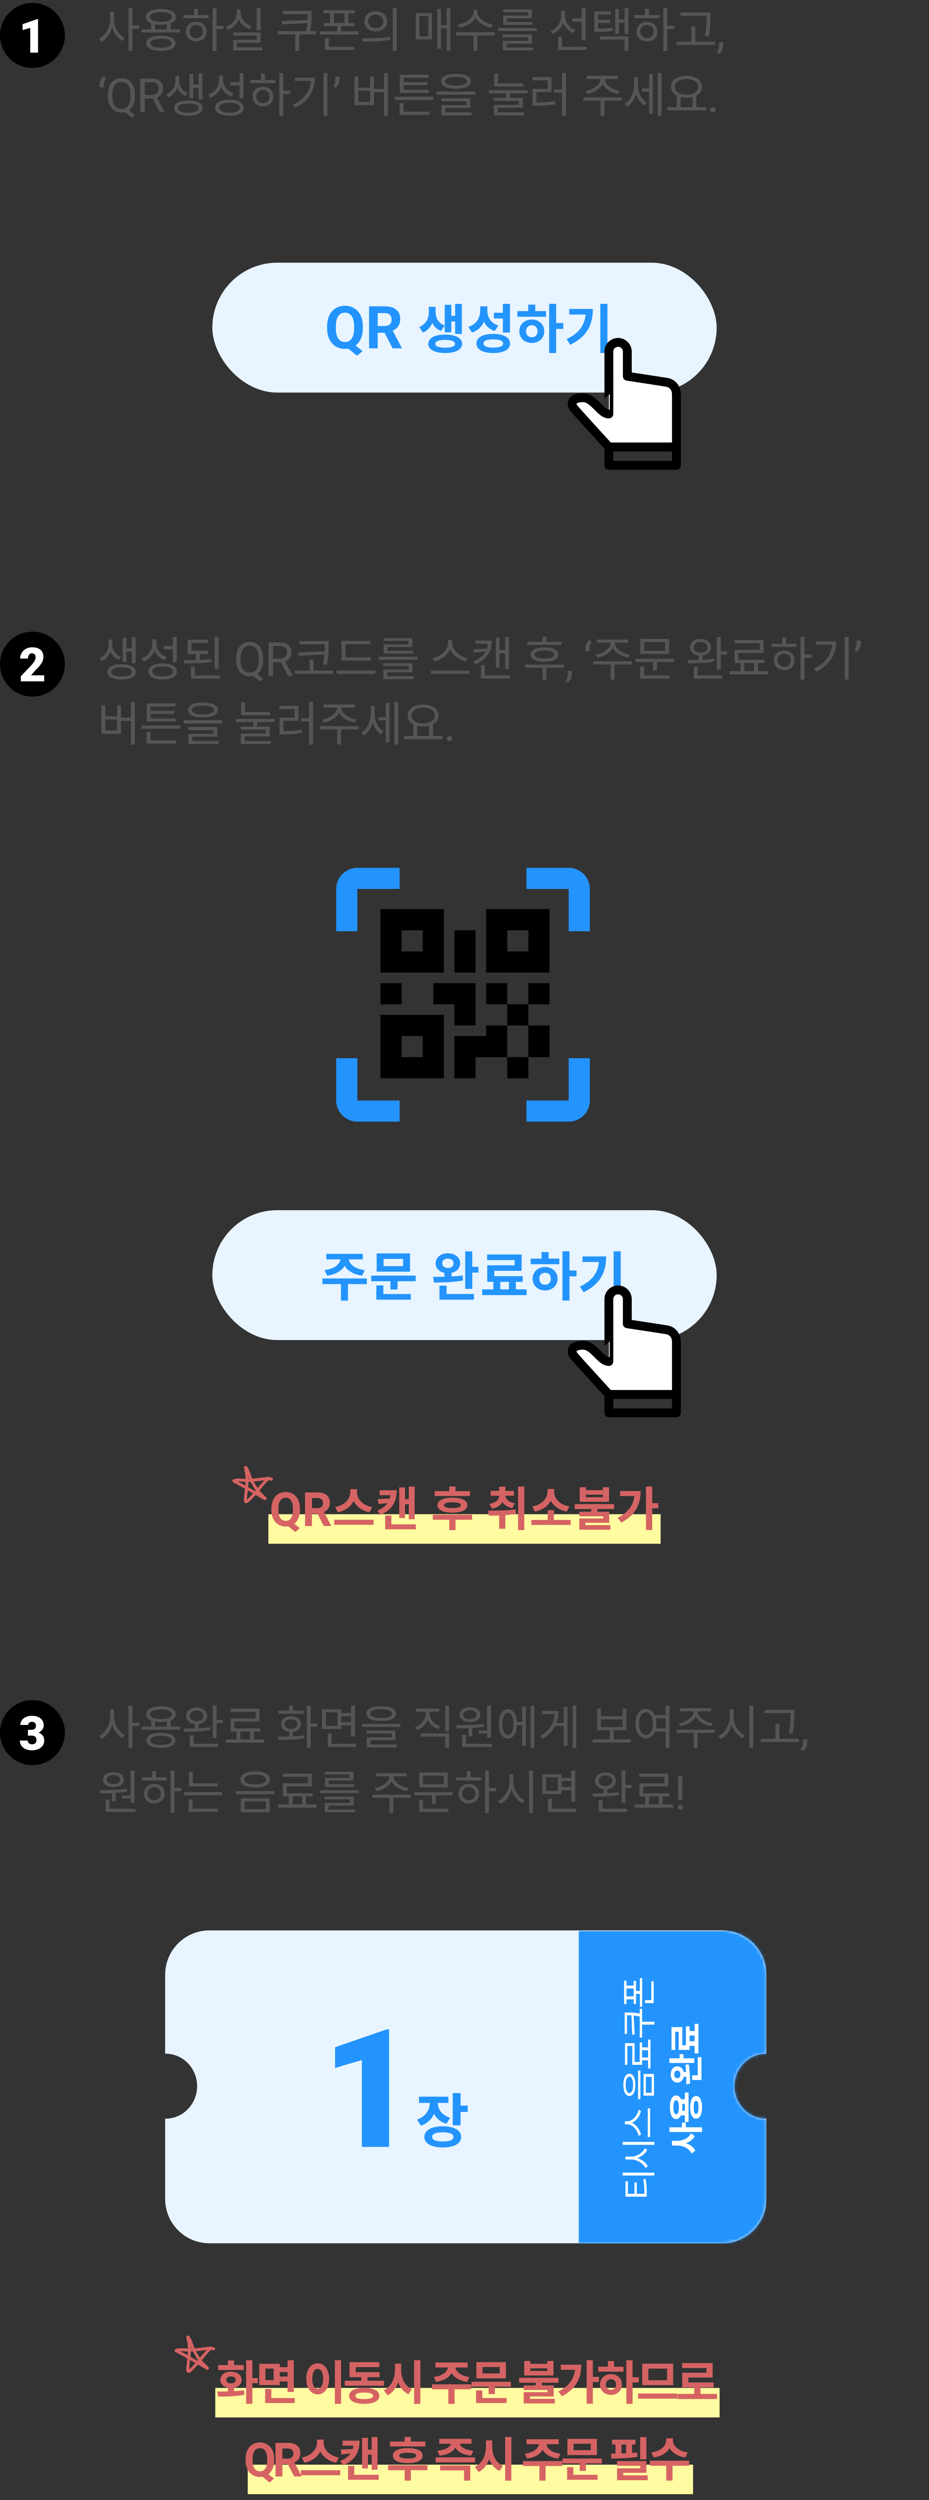 <svg width="315" height="847" viewBox="0 0 315 847" fill="none" xmlns="http://www.w3.org/2000/svg">
<rect x="0" y="0" width="315" height="847" fill="#333333" stroke="none"/>
<circle cx="11" cy="12" r="11" fill="black"/>
<path d="M12.898 17.833H10.258V9.427L7.664 10.185V8.185L12.656 6.458H12.898V17.833Z" fill="white"/>
<path d="M37.336 4.032V6.624C37.336 9.264 35.688 12.048 33.592 13.104L34.408 14.16C36.696 12.944 38.424 9.824 38.424 6.624V4.032H37.336ZM37.576 4.032V6.624C37.576 9.728 39.256 12.688 41.496 13.888L42.312 12.832C40.264 11.808 38.648 9.168 38.648 6.624V4.032H37.576ZM43.576 2.784V17.248H44.92V2.784H43.576ZM44.6 8.64V9.76H47.288V8.64H44.6ZM51.255 7.68V10.416H52.567V7.68H51.255ZM56.567 7.68V10.416H57.879V7.68H56.567ZM48.023 9.936V11.008H61.095V9.936H48.023ZM54.551 12.096C51.447 12.096 49.591 13.008 49.591 14.656C49.591 16.304 51.447 17.232 54.551 17.232C57.655 17.232 59.511 16.304 59.511 14.656C59.511 13.008 57.655 12.096 54.551 12.096ZM54.551 13.12C56.823 13.12 58.167 13.68 58.167 14.656C58.167 15.648 56.823 16.192 54.551 16.192C52.295 16.192 50.935 15.648 50.935 14.656C50.935 13.68 52.295 13.12 54.551 13.12ZM54.567 3.04C51.415 3.04 49.479 4.048 49.479 5.744C49.479 7.424 51.415 8.416 54.567 8.416C57.703 8.416 59.655 7.424 59.655 5.744C59.655 4.048 57.703 3.04 54.567 3.04ZM54.567 4.08C56.871 4.08 58.295 4.688 58.295 5.744C58.295 6.784 56.871 7.392 54.567 7.392C52.263 7.392 50.839 6.784 50.839 5.744C50.839 4.688 52.263 4.08 54.567 4.08ZM72.07 2.784V17.248H73.397V2.784H72.07ZM73.078 8.72V9.84H75.766V8.72H73.078ZM62.197 5.088V6.176H70.725V5.088H62.197ZM66.517 7.376C64.486 7.376 62.998 8.752 62.998 10.704C62.998 12.656 64.486 14.032 66.517 14.032C68.566 14.032 70.037 12.656 70.037 10.704C70.037 8.752 68.566 7.376 66.517 7.376ZM66.517 8.48C67.829 8.48 68.773 9.392 68.773 10.704C68.773 12 67.829 12.928 66.517 12.928C65.206 12.928 64.261 12 64.261 10.704C64.261 9.392 65.206 8.48 66.517 8.48ZM65.829 2.96V5.584H67.157V2.96H65.829ZM87.028 2.784V10.272H88.356V2.784H87.028ZM79.012 11.008V12.048H87.06V13.488H79.044V16.464H80.34V14.48H88.372V11.008H79.012ZM79.044 16.032V17.088H88.852V16.032H79.044ZM80.276 3.2V4.304C80.276 6.4 78.788 8.32 76.612 9.088L77.268 10.144C79.716 9.248 81.38 6.976 81.38 4.304V3.2H80.276ZM80.516 3.2V4.304C80.516 6.896 82.18 9.024 84.612 9.856L85.268 8.816C83.124 8.112 81.604 6.304 81.604 4.304V3.2H80.516ZM104.724 6.784L95.46 7.12L95.652 8.256L104.724 7.808V6.784ZM95.892 3.68V4.768H104.932V3.68H95.892ZM94.244 10.56V11.664H107.316V10.56H94.244ZM100.132 11.392V17.248H101.444V11.392H100.132ZM104.372 3.68V4.992C104.372 6.56 104.372 8.304 103.764 10.736L105.076 10.896C105.652 8.336 105.652 6.576 105.652 4.992V3.68H104.372ZM109.683 3.44V4.512H120.307V3.44H109.683ZM109.747 7.792V8.864H120.243V7.792H109.747ZM111.875 3.936V8.272H113.203V3.936H111.875ZM116.803 3.936V8.272H118.115V3.936H116.803ZM108.467 10.608V11.696H121.539V10.608H108.467ZM114.355 8.512V11.28H115.667V8.512H114.355ZM110.163 15.84V16.928H120.099V15.84H110.163ZM110.163 12.944V16.192H111.491V12.944H110.163ZM127.409 3.824C125.153 3.824 123.521 5.216 123.521 7.232C123.521 9.264 125.153 10.656 127.409 10.656C129.665 10.656 131.281 9.264 131.281 7.232C131.281 5.216 129.665 3.824 127.409 3.824ZM127.409 4.976C128.897 4.976 129.985 5.888 129.985 7.232C129.985 8.576 128.897 9.504 127.409 9.504C125.905 9.504 124.817 8.576 124.817 7.232C124.817 5.888 125.905 4.976 127.409 4.976ZM133.169 2.768V17.264H134.497V2.768H133.169ZM122.977 14.096C125.553 14.096 129.089 14.08 132.337 13.456L132.225 12.48C129.073 12.976 125.425 12.992 122.785 12.992L122.977 14.096ZM151.457 2.784V17.248H152.737V2.784H151.457ZM149.169 8.512V9.6H151.937V8.512H149.169ZM148.257 3.088V16.528H149.521V3.088H148.257ZM140.961 4.448V13.376H146.481V4.448H140.961ZM145.233 5.504V12.32H142.209V5.504H145.233ZM160.527 3.296V4.096C160.527 6.16 157.983 7.888 155.343 8.288L155.871 9.36C158.879 8.848 161.695 6.864 161.695 4.096V3.296H160.527ZM160.767 3.296V4.096C160.767 6.832 163.599 8.848 166.575 9.36L167.103 8.288C164.495 7.888 161.919 6.112 161.919 4.096V3.296H160.767ZM160.527 11.744V17.248H161.839V11.744H160.527ZM154.687 10.928V12.032H167.759V10.928H154.687ZM168.91 9.504V10.512H182.03V9.504H168.91ZM170.462 11.68V12.624H179.086V13.856H170.51V16.464H171.822V14.768H180.382V11.68H170.462ZM170.51 16.112V17.072H180.846V16.112H170.51ZM170.574 3.2V4.144H179.038V5.312H170.606V7.776H171.918V6.208H180.334V3.2H170.574ZM170.606 7.456V8.416H180.606V7.456H170.606ZM194.062 6.192V7.296H197.71V6.192H194.062ZM190.27 3.664V5.44C190.27 7.648 188.814 9.696 186.67 10.496L187.358 11.552C189.774 10.576 191.342 8.24 191.342 5.44V3.664H190.27ZM190.526 3.664V5.488C190.526 8.064 192.078 10.304 194.382 11.2L195.102 10.176C193.006 9.408 191.598 7.504 191.598 5.488V3.664H190.526ZM197.214 2.8V13.616H198.542V2.8H197.214ZM189.246 15.84V16.928H198.894V15.84H189.246ZM189.246 12.416V16.352H190.574V12.416H189.246ZM201.5 9.696V10.8H202.428C204.748 10.8 206.124 10.736 207.788 10.416L207.66 9.328C206.044 9.648 204.7 9.696 202.428 9.696H201.5ZM201.5 3.84V10.288H202.78V4.928H207.1V3.84H201.5ZM202.38 6.72V7.76H206.924V6.72H202.38ZM211.804 2.784V11.552H213.068V2.784H211.804ZM209.468 6.56V7.648H212.204V6.56H209.468ZM208.62 3.056V11.472H209.868V3.056H208.62ZM203.372 12.32V13.408H211.756V17.248H213.068V12.32H203.372ZM224.923 2.784V17.248H226.251V2.784H224.923ZM225.931 8.72V9.84H228.619V8.72H225.931ZM215.051 5.088V6.176H223.579V5.088H215.051ZM219.371 7.376C217.339 7.376 215.851 8.752 215.851 10.704C215.851 12.656 217.339 14.032 219.371 14.032C221.419 14.032 222.891 12.656 222.891 10.704C222.891 8.752 221.419 7.376 219.371 7.376ZM219.371 8.48C220.683 8.48 221.627 9.392 221.627 10.704C221.627 12 220.683 12.928 219.371 12.928C218.059 12.928 217.115 12 217.115 10.704C217.115 9.392 218.059 8.48 219.371 8.48ZM218.683 2.96V5.584H220.011V2.96H218.683ZM230.746 4.224V5.328H240.058V4.224H230.746ZM229.37 14.128V15.232H242.442V14.128H229.37ZM234.442 8.96V14.672H235.77V8.96H234.442ZM239.562 4.224V5.664C239.562 7.392 239.562 9.424 239.018 12.192L240.346 12.368C240.874 9.44 240.874 7.456 240.874 5.664V4.224H239.562ZM245.223 14.281V15.445C245.223 15.919 245.103 16.419 244.863 16.945C244.624 17.477 244.288 17.919 243.856 18.273L243.035 17.703C243.202 17.474 243.343 17.24 243.457 17C243.572 16.766 243.658 16.521 243.715 16.266C243.777 16.016 243.809 15.75 243.809 15.469V14.281H245.223ZM33.758 29.617V28.672C33.758 28.354 33.81 28.023 33.914 27.68C34.023 27.331 34.18 26.997 34.383 26.68C34.586 26.357 34.831 26.078 35.117 25.844L35.938 26.414C35.698 26.758 35.513 27.112 35.383 27.477C35.253 27.836 35.188 28.227 35.188 28.648V29.617H33.758ZM42.879 36.695L45.77 38.984L44.754 39.922L41.911 37.664L42.879 36.695ZM45.731 31.953V32.672C45.731 33.526 45.624 34.292 45.411 34.969C45.197 35.646 44.89 36.221 44.489 36.695C44.088 37.169 43.606 37.531 43.043 37.781C42.486 38.031 41.861 38.156 41.168 38.156C40.497 38.156 39.879 38.031 39.317 37.781C38.76 37.531 38.275 37.169 37.864 36.695C37.458 36.221 37.142 35.646 36.918 34.969C36.694 34.292 36.583 33.526 36.583 32.672V31.953C36.583 31.099 36.692 30.336 36.911 29.664C37.135 28.987 37.45 28.412 37.856 27.938C38.262 27.458 38.744 27.094 39.301 26.844C39.864 26.594 40.481 26.469 41.153 26.469C41.846 26.469 42.473 26.594 43.036 26.844C43.598 27.094 44.08 27.458 44.481 27.938C44.882 28.412 45.189 28.987 45.403 29.664C45.622 30.336 45.731 31.099 45.731 31.953ZM44.239 32.672V31.938C44.239 31.26 44.168 30.662 44.028 30.141C43.892 29.62 43.692 29.182 43.426 28.828C43.161 28.474 42.838 28.206 42.458 28.023C42.077 27.841 41.642 27.75 41.153 27.75C40.689 27.75 40.267 27.841 39.887 28.023C39.512 28.206 39.189 28.474 38.918 28.828C38.648 29.182 38.439 29.62 38.293 30.141C38.148 30.662 38.075 31.26 38.075 31.938V32.672C38.075 33.354 38.148 33.958 38.293 34.484C38.439 35.005 38.648 35.445 38.918 35.805C39.194 36.159 39.523 36.427 39.903 36.609C40.283 36.792 40.705 36.883 41.168 36.883C41.658 36.883 42.093 36.792 42.473 36.609C42.853 36.427 43.174 36.159 43.434 35.805C43.7 35.445 43.9 35.005 44.036 34.484C44.171 33.958 44.239 33.354 44.239 32.672ZM47.579 26.625H51.345C52.199 26.625 52.92 26.755 53.509 27.016C54.102 27.276 54.553 27.662 54.86 28.172C55.173 28.677 55.329 29.299 55.329 30.039C55.329 30.56 55.222 31.037 55.009 31.469C54.8 31.896 54.498 32.26 54.102 32.562C53.712 32.859 53.243 33.081 52.696 33.227L52.274 33.391H48.735L48.72 32.164H51.392C51.933 32.164 52.384 32.07 52.743 31.883C53.102 31.69 53.373 31.432 53.556 31.109C53.738 30.787 53.829 30.43 53.829 30.039C53.829 29.602 53.743 29.219 53.571 28.891C53.399 28.562 53.129 28.31 52.759 28.133C52.394 27.951 51.923 27.859 51.345 27.859H49.087V38H47.579V26.625ZM54.227 38L51.462 32.844L53.032 32.836L55.837 37.906V38H54.227ZM59.462 25.68V27.616C59.462 29.248 58.326 31.12 56.422 31.952L57.142 32.992C59.27 32.048 60.518 29.776 60.518 27.616V25.68H59.462ZM59.67 25.68V27.616C59.67 29.744 60.87 31.744 62.95 32.576L63.67 31.568C61.814 30.848 60.726 29.216 60.726 27.616V25.68H59.67ZM67.35 24.8V33.712H68.614V24.8H67.35ZM65.046 28.656V29.744H67.782V28.656H65.046ZM64.246 25.072V33.248H65.51V25.072H64.246ZM63.862 34.032C60.87 34.032 59.046 34.992 59.046 36.64C59.046 38.272 60.87 39.216 63.862 39.216C66.838 39.216 68.694 38.272 68.694 36.64C68.694 34.992 66.838 34.032 63.862 34.032ZM63.862 35.072C66.038 35.072 67.366 35.648 67.366 36.64C67.366 37.616 66.038 38.192 63.862 38.192C61.686 38.192 60.342 37.616 60.342 36.64C60.342 35.648 61.686 35.072 63.862 35.072ZM74.309 25.6V27.088C74.309 29.296 72.869 31.232 70.661 32.016L71.349 33.104C73.829 32.176 75.413 29.888 75.413 27.088V25.6H74.309ZM74.549 25.6V27.04C74.549 29.664 76.101 31.792 78.437 32.672L79.157 31.632C77.045 30.896 75.637 29.088 75.637 27.04V25.6H74.549ZM81.237 24.784V33.344H82.565V24.784H81.237ZM77.813 33.76C74.821 33.76 72.981 34.768 72.981 36.496C72.981 38.224 74.821 39.216 77.813 39.216C80.789 39.216 82.629 38.224 82.629 36.496C82.629 34.768 80.789 33.76 77.813 33.76ZM77.813 34.816C79.989 34.816 81.317 35.44 81.317 36.496C81.317 37.552 79.989 38.176 77.813 38.176C75.637 38.176 74.309 37.552 74.309 36.496C74.309 35.44 75.637 34.816 77.813 34.816ZM78.101 27.84V28.944H81.525V27.84H78.101ZM94.708 24.784V39.248H96.036V24.784H94.708ZM95.716 30.72V31.84H98.404V30.72H95.716ZM84.836 27.088V28.176H93.364V27.088H84.836ZM89.156 29.376C87.124 29.376 85.636 30.752 85.636 32.704C85.636 34.656 87.124 36.032 89.156 36.032C91.204 36.032 92.676 34.656 92.676 32.704C92.676 30.752 91.204 29.376 89.156 29.376ZM89.156 30.48C90.468 30.48 91.412 31.392 91.412 32.704C91.412 34 90.468 34.928 89.156 34.928C87.844 34.928 86.9 34 86.9 32.704C86.9 31.392 87.844 30.48 89.156 30.48ZM88.468 24.96V27.584H89.796V24.96H88.468ZM109.682 24.784V39.248H111.01V24.784H109.682ZM105.442 26.336V26.56C105.442 30.4 103.506 33.472 99.33 35.488L100.034 36.56C104.866 34.192 106.754 30.528 106.754 26.336H105.442ZM99.986 26.336V27.424H106.018V26.336H99.986ZM115.156 26V27C115.156 27.312 115.101 27.643 114.992 27.992C114.887 28.336 114.734 28.669 114.531 28.992C114.327 29.31 114.083 29.588 113.796 29.828L112.968 29.258C113.213 28.914 113.398 28.562 113.523 28.203C113.653 27.838 113.718 27.445 113.718 27.023V26H115.156ZM130.197 24.768V39.264H131.509V24.768H130.197ZM126.373 30.144V31.232H130.581V30.144H126.373ZM120.181 25.92V35.632H126.821V25.92H125.509V29.68H121.493V25.92H120.181ZM121.493 30.736H125.509V34.528H121.493V30.736ZM133.828 32.784V33.872H146.9V32.784H133.828ZM135.508 37.84V38.928H145.54V37.84H135.508ZM135.508 34.928V38.256H136.836V34.928H135.508ZM135.556 30.416V31.456H145.364V30.416H135.556ZM135.556 25.312V30.816H136.868V26.368H145.3V25.312H135.556ZM136.484 27.856V28.864H144.916V27.856H136.484ZM154.611 25.024C151.411 25.024 149.523 25.92 149.523 27.536C149.523 29.152 151.411 30.048 154.611 30.048C157.795 30.048 159.699 29.152 159.699 27.536C159.699 25.92 157.795 25.024 154.611 25.024ZM154.611 26.032C156.963 26.032 158.323 26.576 158.323 27.536C158.323 28.496 156.963 29.04 154.611 29.04C152.243 29.04 150.883 28.496 150.883 27.536C150.883 26.576 152.243 26.032 154.611 26.032ZM148.067 31.008V32.08H161.139V31.008H148.067ZM149.651 33.312V34.336H158.163V35.616H149.683V38.336H150.995V36.576H159.475V33.312H149.651ZM149.683 38.048V39.088H159.907V38.048H149.683ZM171.666 31.12V33.712H172.978V31.12H171.666ZM167.57 28.224V29.312H177.378V28.224H167.57ZM165.794 30.56V31.632H178.914V30.56H165.794ZM167.57 24.992V28.72H168.866V24.992H167.57ZM167.426 33.152V34.192H175.922V35.52H167.458V38.416H168.77V36.496H177.25V33.152H167.426ZM167.458 38.048V39.088H177.73V38.048H167.458ZM190.609 24.768V39.264H191.937V24.768H190.609ZM187.857 30.336V31.424H190.929V30.336H187.857ZM180.577 34.688V35.808H181.681C184.289 35.808 186.129 35.712 188.305 35.328L188.177 34.224C186.049 34.608 184.241 34.688 181.681 34.688H180.577ZM180.545 26.128V27.216H185.697V30.112H180.577V35.024H181.889V31.2H187.009V26.128H180.545ZM203.568 26.208V26.816C203.568 28.72 201.088 30.384 198.544 30.752L199.056 31.808C201.968 31.312 204.72 29.408 204.72 26.816V26.208H203.568ZM203.904 26.208V26.816C203.904 29.408 206.64 31.312 209.568 31.808L210.064 30.752C207.536 30.384 205.04 28.72 205.04 26.816V26.208H203.904ZM203.616 33.728V39.248H204.928V33.728H203.616ZM197.776 33.024V34.112H210.848V33.024H197.776ZM198.992 25.68V26.752H209.584V25.68H198.992ZM217.711 29.952V31.056H220.479V29.952H217.711ZM215.007 26.144V28.896C215.007 31.376 213.823 33.968 211.839 35.136L212.671 36.144C214.783 34.848 216.047 31.92 216.047 28.896V26.144H215.007ZM215.263 26.144V28.848C215.263 31.664 216.431 34.544 218.511 35.824L219.279 34.784C217.375 33.632 216.287 31.168 216.287 28.848V26.144H215.263ZM223.023 24.784V39.248H224.303V24.784H223.023ZM220.095 25.088V38.528H221.343V25.088H220.095ZM229.454 32.224V36.56H230.766V32.224H229.454ZM234.798 32.224V36.56H236.126V32.224H234.798ZM226.254 36.304V37.408H239.358V36.304H226.254ZM232.782 25.696C229.71 25.696 227.518 27.152 227.518 29.424C227.518 31.68 229.71 33.136 232.782 33.136C235.838 33.136 238.03 31.68 238.03 29.424C238.03 27.152 235.838 25.696 232.782 25.696ZM232.782 26.752C235.102 26.752 236.75 27.808 236.75 29.424C236.75 31.024 235.102 32.08 232.782 32.08C230.462 32.08 228.798 31.024 228.798 29.424C228.798 27.808 230.462 26.752 232.782 26.752ZM240.818 37.234C240.818 36.99 240.893 36.784 241.044 36.617C241.2 36.445 241.424 36.359 241.716 36.359C242.008 36.359 242.229 36.445 242.38 36.617C242.536 36.784 242.614 36.99 242.614 37.234C242.614 37.474 242.536 37.677 242.38 37.844C242.229 38.01 242.008 38.094 241.716 38.094C241.424 38.094 241.2 38.01 241.044 37.844C240.893 37.677 240.818 37.474 240.818 37.234Z" fill="#555555"/>
<rect x="72" y="89" width="171" height="44" rx="22" fill="#E8F4FF"/>
<path d="M119.086 115.891L122.934 118.938L121.088 120.539L117.299 117.492L119.086 115.891ZM123.031 110.559V111.232C123.031 112.313 122.885 113.283 122.592 114.143C122.305 115.002 121.892 115.734 121.352 116.34C120.811 116.939 120.173 117.398 119.438 117.717C118.702 118.036 117.885 118.195 116.986 118.195C116.094 118.195 115.277 118.036 114.535 117.717C113.793 117.398 113.152 116.939 112.611 116.34C112.071 115.734 111.651 115.002 111.352 114.143C111.059 113.283 110.912 112.313 110.912 111.232V110.559C110.912 109.471 111.059 108.501 111.352 107.648C111.651 106.789 112.068 106.057 112.602 105.451C113.135 104.846 113.773 104.383 114.516 104.064C115.258 103.745 116.075 103.586 116.967 103.586C117.865 103.586 118.682 103.745 119.418 104.064C120.16 104.383 120.801 104.846 121.342 105.451C121.882 106.057 122.299 106.789 122.592 107.648C122.885 108.501 123.031 109.471 123.031 110.559ZM120.072 111.232V110.539C120.072 109.784 120.001 109.12 119.857 108.547C119.721 107.974 119.519 107.492 119.252 107.102C118.992 106.711 118.669 106.418 118.285 106.223C117.901 106.021 117.462 105.92 116.967 105.92C116.472 105.92 116.033 106.021 115.648 106.223C115.264 106.418 114.942 106.711 114.682 107.102C114.421 107.492 114.223 107.974 114.086 108.547C113.949 109.12 113.881 109.784 113.881 110.539V111.232C113.881 111.981 113.949 112.645 114.086 113.225C114.223 113.798 114.421 114.283 114.682 114.68C114.949 115.07 115.274 115.367 115.658 115.568C116.049 115.77 116.492 115.871 116.986 115.871C117.481 115.871 117.917 115.77 118.295 115.568C118.679 115.367 119.001 115.07 119.262 114.68C119.529 114.283 119.73 113.798 119.867 113.225C120.004 112.645 120.072 111.981 120.072 111.232ZM125.15 103.781H130.453C131.54 103.781 132.475 103.944 133.256 104.27C134.044 104.595 134.649 105.077 135.072 105.715C135.495 106.353 135.707 107.137 135.707 108.068C135.707 108.83 135.577 109.484 135.316 110.031C135.062 110.572 134.701 111.024 134.232 111.389C133.77 111.747 133.227 112.033 132.602 112.248L131.674 112.736H127.064L127.045 110.451H130.473C130.987 110.451 131.413 110.36 131.752 110.178C132.09 109.995 132.344 109.742 132.514 109.416C132.689 109.09 132.777 108.713 132.777 108.283C132.777 107.827 132.693 107.434 132.523 107.102C132.354 106.77 132.097 106.516 131.752 106.34C131.407 106.164 130.974 106.076 130.453 106.076H128.08V118H125.15V103.781ZM133.1 118L129.857 111.662L132.953 111.643L136.234 117.863V118H133.1ZM145.4 103.942V105.868C145.4 107.74 144.482 109.792 142.16 110.818L143.42 112.672C146.138 111.52 147.272 108.694 147.272 105.868V103.942H145.4ZM145.832 103.942V105.868C145.832 108.586 146.93 111.106 149.522 112.132L150.8 110.314C148.604 109.45 147.704 107.65 147.704 105.868V103.942H145.832ZM154.328 102.952V113.122H156.596V102.952H154.328ZM152.33 106.984V108.91H154.976V106.984H152.33ZM150.8 103.258V112.6H153.032V103.258H150.8ZM150.944 113.356C147.434 113.356 145.22 114.526 145.22 116.488C145.22 118.432 147.434 119.602 150.944 119.602C154.436 119.602 156.686 118.432 156.686 116.488C156.686 114.526 154.436 113.356 150.944 113.356ZM150.944 115.156C153.086 115.156 154.274 115.606 154.274 116.488C154.274 117.37 153.086 117.802 150.944 117.802C148.802 117.802 147.596 117.37 147.596 116.488C147.596 115.606 148.802 115.156 150.944 115.156ZM162.822 103.798V105.292C162.822 107.578 161.652 109.828 158.808 110.746L160.05 112.672C163.326 111.574 164.82 108.64 164.82 105.292V103.798H162.822ZM163.326 103.798V105.184C163.326 108.424 164.658 111.106 167.736 112.168L168.978 110.296C166.332 109.45 165.252 107.398 165.252 105.184V103.798H163.326ZM170.508 102.934V112.69H172.902V102.934H170.508ZM167.25 113.122C163.722 113.122 161.544 114.328 161.544 116.362C161.544 118.414 163.722 119.602 167.25 119.602C170.778 119.602 172.956 118.414 172.956 116.362C172.956 114.328 170.778 113.122 167.25 113.122ZM167.25 114.976C169.428 114.976 170.58 115.426 170.58 116.362C170.58 117.298 169.428 117.766 167.25 117.766C165.09 117.766 163.938 117.298 163.938 116.362C163.938 115.426 165.09 114.976 167.25 114.976ZM167.466 105.958V107.902H170.85V105.958H167.466ZM186.203 102.934V119.602H188.579V102.934H186.203ZM188.039 109.432V111.43H190.991V109.432H188.039ZM175.439 105.4V107.308H185.141V105.4H175.439ZM180.317 108.244C177.887 108.244 176.087 109.9 176.087 112.222C176.087 114.544 177.887 116.2 180.317 116.2C182.747 116.2 184.547 114.544 184.547 112.222C184.547 109.9 182.747 108.244 180.317 108.244ZM180.317 110.188C181.451 110.188 182.261 110.944 182.261 112.222C182.261 113.5 181.451 114.256 180.317 114.256C179.183 114.256 178.373 113.5 178.373 112.222C178.373 110.944 179.183 110.188 180.317 110.188ZM179.111 103.204V106.12H181.505V103.204H179.111ZM203.554 102.934V119.602H205.966V102.934H203.554ZM198.64 104.662V105.094C198.64 109.558 196.912 112.582 192.124 114.886L193.366 116.794C199.288 113.932 201.016 109.756 201.016 104.662H198.64ZM193.006 104.662V106.552H199.774V104.662H193.006Z" fill="#2394FD"/>
<path d="M229.361 151.417H206.445V157.667H229.361V151.417Z" stroke="black" stroke-width="3" stroke-linejoin="round"/>
<path d="M206.445 151.417C199.654 143.997 195.757 139.698 194.755 138.517C193.252 136.746 193.883 134.746 197.646 134.746C201.408 134.746 203.578 140.252 206.445 140.252C206.462 140.255 206.463 133.215 206.448 119.129C206.447 118.719 206.528 118.312 206.684 117.932C206.841 117.553 207.071 117.208 207.361 116.918C207.651 116.627 207.995 116.396 208.374 116.239C208.754 116.081 209.16 116 209.571 116H209.574C209.985 116 210.392 116.081 210.772 116.238C211.151 116.395 211.496 116.626 211.787 116.916C212.078 117.207 212.308 117.552 212.466 117.931C212.623 118.311 212.704 118.718 212.704 119.129V127.473C221.008 128.732 225.524 129.427 226.249 129.556C227.337 129.753 229.361 130.792 229.361 133.78V151.417H206.445Z" fill="white" stroke="black" stroke-width="3" stroke-linejoin="round"/>
<circle cx="11" cy="225" r="11" fill="black"/>
<path d="M15 230.833H7.062V229.115L10.719 225.271C11.62 224.245 12.07 223.43 12.07 222.826C12.07 222.336 11.963 221.964 11.75 221.708C11.536 221.453 11.226 221.326 10.82 221.326C10.419 221.326 10.094 221.497 9.844 221.841C9.594 222.18 9.469 222.604 9.469 223.115H6.828C6.828 222.417 7.003 221.773 7.352 221.185C7.7 220.591 8.185 220.128 8.805 219.794C9.424 219.461 10.117 219.294 10.883 219.294C12.112 219.294 13.057 219.578 13.719 220.146C14.385 220.714 14.719 221.529 14.719 222.591C14.719 223.039 14.635 223.477 14.469 223.904C14.302 224.326 14.042 224.771 13.688 225.24C13.338 225.703 12.773 226.326 11.992 227.107L10.523 228.802H15V230.833Z" fill="white"/>
<path d="M36.824 216.68V218.616C36.824 220.248 35.688 222.12 33.784 222.952L34.504 223.992C36.632 223.048 37.88 220.776 37.88 218.616V216.68H36.824ZM37.032 216.68V218.616C37.032 220.744 38.232 222.744 40.312 223.576L41.032 222.568C39.176 221.848 38.088 220.216 38.088 218.616V216.68H37.032ZM44.712 215.8V224.712H45.976V215.8H44.712ZM42.408 219.656V220.744H45.144V219.656H42.408ZM41.608 216.072V224.248H42.872V216.072H41.608ZM41.224 225.032C38.232 225.032 36.408 225.992 36.408 227.64C36.408 229.272 38.232 230.216 41.224 230.216C44.2 230.216 46.056 229.272 46.056 227.64C46.056 225.992 44.2 225.032 41.224 225.032ZM41.224 226.072C43.4 226.072 44.728 226.648 44.728 227.64C44.728 228.616 43.4 229.192 41.224 229.192C39.048 229.192 37.704 228.616 37.704 227.64C37.704 226.648 39.048 226.072 41.224 226.072ZM51.671 216.6V218.088C51.671 220.296 50.231 222.232 48.023 223.016L48.711 224.104C51.191 223.176 52.775 220.888 52.775 218.088V216.6H51.671ZM51.911 216.6V218.04C51.911 220.664 53.463 222.792 55.799 223.672L56.519 222.632C54.407 221.896 52.999 220.088 52.999 218.04V216.6H51.911ZM58.599 215.784V224.344H59.927V215.784H58.599ZM55.175 224.76C52.183 224.76 50.343 225.768 50.343 227.496C50.343 229.224 52.183 230.216 55.175 230.216C58.151 230.216 59.991 229.224 59.991 227.496C59.991 225.768 58.151 224.76 55.175 224.76ZM55.175 225.816C57.351 225.816 58.679 226.44 58.679 227.496C58.679 228.552 57.351 229.176 55.175 229.176C52.999 229.176 51.671 228.552 51.671 227.496C51.671 226.44 52.999 225.816 55.175 225.816ZM55.463 218.84V219.944H58.887V218.84H55.463ZM63.621 220.504V221.592H70.597V220.504H63.621ZM66.406 221.16V224.056H67.734V221.16H66.406ZM63.621 216.728V220.984H64.95V217.816H70.501V216.728H63.621ZM72.773 215.784V226.6H74.102V215.784H72.773ZM64.757 228.84V229.928H74.582V228.84H64.757ZM64.757 225.896V229.304H66.07V225.896H64.757ZM62.517 224.776C65.222 224.776 68.645 224.696 71.701 224.248L71.621 223.272C68.645 223.624 65.126 223.688 62.342 223.688L62.517 224.776ZM86.361 227.695L89.252 229.984L88.236 230.922L85.392 228.664L86.361 227.695ZM89.213 222.953V223.672C89.213 224.526 89.106 225.292 88.892 225.969C88.679 226.646 88.372 227.221 87.971 227.695C87.57 228.169 87.088 228.531 86.525 228.781C85.968 229.031 85.343 229.156 84.65 229.156C83.978 229.156 83.361 229.031 82.799 228.781C82.242 228.531 81.757 228.169 81.346 227.695C80.939 227.221 80.624 226.646 80.4 225.969C80.176 225.292 80.064 224.526 80.064 223.672V222.953C80.064 222.099 80.174 221.336 80.392 220.664C80.617 219.987 80.932 219.411 81.338 218.938C81.744 218.458 82.226 218.094 82.783 217.844C83.346 217.594 83.963 217.469 84.635 217.469C85.327 217.469 85.955 217.594 86.517 217.844C87.08 218.094 87.562 218.458 87.963 218.938C88.364 219.411 88.671 219.987 88.885 220.664C89.103 221.336 89.213 222.099 89.213 222.953ZM87.721 223.672V222.938C87.721 222.26 87.65 221.661 87.51 221.141C87.374 220.62 87.174 220.182 86.908 219.828C86.642 219.474 86.32 219.206 85.939 219.023C85.559 218.841 85.124 218.75 84.635 218.75C84.171 218.75 83.749 218.841 83.369 219.023C82.994 219.206 82.671 219.474 82.4 219.828C82.129 220.182 81.921 220.62 81.775 221.141C81.629 221.661 81.557 222.26 81.557 222.938V223.672C81.557 224.354 81.629 224.958 81.775 225.484C81.921 226.005 82.129 226.445 82.4 226.805C82.676 227.159 83.004 227.427 83.385 227.609C83.765 227.792 84.187 227.883 84.65 227.883C85.14 227.883 85.575 227.792 85.955 227.609C86.335 227.427 86.656 227.159 86.916 226.805C87.182 226.445 87.382 226.005 87.517 225.484C87.653 224.958 87.721 224.354 87.721 223.672ZM91.061 217.625H94.827C95.681 217.625 96.402 217.755 96.991 218.016C97.584 218.276 98.035 218.661 98.342 219.172C98.655 219.677 98.811 220.299 98.811 221.039C98.811 221.56 98.704 222.036 98.491 222.469C98.282 222.896 97.98 223.26 97.584 223.562C97.194 223.859 96.725 224.081 96.178 224.227L95.756 224.391H92.217L92.202 223.164H94.873C95.415 223.164 95.866 223.07 96.225 222.883C96.584 222.69 96.855 222.432 97.037 222.109C97.22 221.786 97.311 221.43 97.311 221.039C97.311 220.602 97.225 220.219 97.053 219.891C96.881 219.562 96.61 219.31 96.241 219.133C95.876 218.951 95.405 218.859 94.827 218.859H92.569V229H91.061V217.625ZM97.709 229L94.944 223.844L96.514 223.836L99.319 228.906V229H97.709ZM101.472 217.192V218.28H110.656V217.192H101.472ZM99.904 227.192V228.28H112.976V227.192H99.904ZM110.112 217.192V218.568C110.112 220.28 110.112 222.312 109.488 225.112L110.816 225.272C111.408 222.312 111.408 220.328 111.408 218.568V217.192H110.112ZM110.4 220.664L101.072 221.032L101.28 222.184L110.4 221.672V220.664ZM104.992 223.448V227.592H106.32V223.448H104.992ZM115.807 222.712V223.8H125.743V222.712H115.807ZM114.159 227.192V228.296H127.263V227.192H114.159ZM115.807 217.112V223.192H117.135V218.216H125.599V217.112H115.807ZM128.382 222.504V223.512H141.502V222.504H128.382ZM129.934 224.68V225.624H138.558V226.856H129.982V229.464H131.294V227.768H139.854V224.68H129.934ZM129.982 229.112V230.072H140.318V229.112H129.982ZM130.046 216.2V217.144H138.51V218.312H130.078V220.776H131.39V219.208H139.806V216.2H130.046ZM130.078 220.456V221.416H140.078V220.456H130.078ZM151.917 216.776V217.88C151.917 220.344 149.197 222.552 146.653 223.032L147.245 224.136C150.141 223.48 153.069 221.032 153.069 217.88V216.776H151.917ZM152.157 216.776V217.88C152.157 221.048 155.101 223.48 157.981 224.136L158.573 223.032C156.045 222.552 153.309 220.36 153.309 217.88V216.776H152.157ZM146.125 227.208V228.296H159.229V227.208H146.125ZM171.276 215.784V226.664H172.54V215.784H171.276ZM168.972 220.248V221.352H171.708V220.248H168.972ZM168.124 216.056V226.184H169.372V216.056H168.124ZM163.068 228.84V229.928H173.004V228.84H163.068ZM163.068 225.352V229.448H164.396V225.352H163.068ZM165.468 217.016V217.384C165.468 220.296 164.06 222.616 160.492 224.104L161.148 225.08C165.164 223.352 166.764 220.552 166.764 217.016H165.468ZM161.148 217.016V218.104H165.932V217.016H161.148ZM165.34 219.72L160.476 220.04L160.684 221.144L165.34 220.648V219.72ZM178.763 217.432V218.504H190.395V217.432H178.763ZM178.091 225.16V226.248H191.195V225.16H178.091ZM183.947 226.04V230.264H185.275V226.04H183.947ZM184.619 219.336C181.659 219.336 179.915 220.2 179.915 221.752C179.915 223.288 181.659 224.168 184.619 224.168C187.563 224.168 189.307 223.288 189.307 221.752C189.307 220.2 187.563 219.336 184.619 219.336ZM184.619 220.36C186.731 220.36 187.947 220.856 187.947 221.752C187.947 222.648 186.731 223.144 184.619 223.144C182.507 223.144 181.291 222.648 181.291 221.752C181.291 220.856 182.507 220.36 184.619 220.36ZM183.947 215.704V218.152H185.275V215.704H183.947ZM193.944 227.281V228.445C193.944 228.919 193.824 229.419 193.585 229.945C193.345 230.477 193.009 230.919 192.577 231.273L191.757 230.703C191.923 230.474 192.064 230.24 192.178 230C192.293 229.766 192.379 229.521 192.436 229.266C192.499 229.016 192.53 228.75 192.53 228.469V227.281H193.944ZM198.453 220.617V219.672C198.453 219.354 198.505 219.023 198.609 218.68C198.718 218.331 198.875 217.997 199.078 217.68C199.281 217.357 199.526 217.078 199.812 216.844L200.633 217.414C200.393 217.758 200.208 218.112 200.078 218.477C199.948 218.836 199.883 219.227 199.883 219.648V220.617H198.453ZM207.01 217.208V217.816C207.01 219.72 204.53 221.384 201.986 221.752L202.498 222.808C205.41 222.312 208.162 220.408 208.162 217.816V217.208H207.01ZM207.346 217.208V217.816C207.346 220.408 210.082 222.312 213.01 222.808L213.506 221.752C210.978 221.384 208.482 219.72 208.482 217.816V217.208H207.346ZM207.058 224.728V230.248H208.37V224.728H207.058ZM201.218 224.024V225.112H214.29V224.024H201.218ZM202.434 216.68V217.752H213.026V216.68H202.434ZM215.441 223.176V224.264H228.545V223.176H215.441ZM221.425 223.848V227.176H222.753V223.848H221.425ZM217.121 216.456V221.544H226.849V216.456H217.121ZM225.537 217.528V220.472H218.417V217.528H225.537ZM217.105 228.84V229.928H227.089V228.84H217.105ZM217.105 225.784V229.224H218.417V225.784H217.105ZM236.912 221.784V223.976H238.24V221.784H236.912ZM237.536 216.44C235.456 216.44 233.984 217.592 233.984 219.304C233.984 221.016 235.456 222.152 237.536 222.152C239.632 222.152 241.104 221.016 241.104 219.304C241.104 217.592 239.632 216.44 237.536 216.44ZM237.536 217.464C238.912 217.464 239.856 218.216 239.856 219.304C239.856 220.408 238.912 221.144 237.536 221.144C236.176 221.144 235.232 220.408 235.232 219.304C235.232 218.216 236.176 217.464 237.536 217.464ZM243.056 215.8V226.856H244.384V215.8H243.056ZM243.824 220.68V221.784H246.496V220.68H243.824ZM235.232 228.824V229.928H244.896V228.824H235.232ZM235.232 225.912V229.304H236.56V225.912H235.232ZM233.328 224.712C235.808 224.712 239.232 224.68 242.256 224.12L242.16 223.144C239.216 223.592 235.696 223.624 233.152 223.624L233.328 224.712ZM251.071 224.264V227.816H252.383V224.264H251.071ZM255.695 224.232V227.8H256.991V224.232H255.695ZM247.423 227.368V228.472H260.527V227.368H247.423ZM249.007 216.856V217.928H257.599V220.168H249.055V224.136H250.367V221.224H258.911V216.856H249.007ZM249.055 223.544V224.632H259.247V223.544H249.055ZM271.454 215.784V230.248H272.782V215.784H271.454ZM272.462 221.72V222.84H275.15V221.72H272.462ZM261.582 218.088V219.176H270.11V218.088H261.582ZM265.902 220.376C263.87 220.376 262.382 221.752 262.382 223.704C262.382 225.656 263.87 227.032 265.902 227.032C267.95 227.032 269.422 225.656 269.422 223.704C269.422 221.752 267.95 220.376 265.902 220.376ZM265.902 221.48C267.214 221.48 268.158 222.392 268.158 223.704C268.158 225 267.214 225.928 265.902 225.928C264.59 225.928 263.646 225 263.646 223.704C263.646 222.392 264.59 221.48 265.902 221.48ZM265.214 215.96V218.584H266.542V215.96H265.214ZM286.429 215.784V230.248H287.757V215.784H286.429ZM282.189 217.336V217.56C282.189 221.4 280.253 224.472 276.077 226.488L276.781 227.56C281.613 225.192 283.501 221.528 283.501 217.336H282.189ZM276.733 217.336V218.424H282.765V217.336H276.733ZM291.902 217V218C291.902 218.312 291.847 218.643 291.738 218.992C291.634 219.336 291.48 219.669 291.277 219.992C291.074 220.31 290.829 220.589 290.543 220.828L289.714 220.258C289.959 219.914 290.144 219.562 290.269 219.203C290.399 218.839 290.464 218.445 290.464 218.023V217H291.902ZM44.392 237.768V252.264H45.704V237.768H44.392ZM40.568 243.144V244.232H44.776V243.144H40.568ZM34.376 238.92V248.632H41.016V238.92H39.704V242.68H35.688V238.92H34.376ZM35.688 243.736H39.704V247.528H35.688V243.736ZM48.023 245.784V246.872H61.095V245.784H48.023ZM49.703 250.84V251.928H59.735V250.84H49.703ZM49.703 247.928V251.256H51.031V247.928H49.703ZM49.751 243.416V244.456H59.559V243.416H49.751ZM49.751 238.312V243.816H51.063V239.368H59.495V238.312H49.751ZM50.679 240.856V241.864H59.111V240.856H50.679ZM68.805 238.024C65.606 238.024 63.718 238.92 63.718 240.536C63.718 242.152 65.606 243.048 68.805 243.048C71.99 243.048 73.894 242.152 73.894 240.536C73.894 238.92 71.99 238.024 68.805 238.024ZM68.805 239.032C71.157 239.032 72.517 239.576 72.517 240.536C72.517 241.496 71.157 242.04 68.805 242.04C66.438 242.04 65.078 241.496 65.078 240.536C65.078 239.576 66.438 239.032 68.805 239.032ZM62.261 244.008V245.08H75.334V244.008H62.261ZM63.846 246.312V247.336H72.358V248.616H63.877V251.336H65.189V249.576H73.669V246.312H63.846ZM63.877 251.048V252.088H74.102V251.048H63.877ZM85.861 244.12V246.712H87.173V244.12H85.861ZM81.765 241.224V242.312H91.573V241.224H81.765ZM79.989 243.56V244.632H93.109V243.56H79.989ZM81.765 237.992V241.72H83.061V237.992H81.765ZM81.621 246.152V247.192H90.117V248.52H81.653V251.416H82.965V249.496H91.445V246.152H81.621ZM81.653 251.048V252.088H91.925V251.048H81.653ZM104.804 237.768V252.264H106.132V237.768H104.804ZM102.052 243.336V244.424H105.124V243.336H102.052ZM94.772 247.688V248.808H95.876C98.484 248.808 100.324 248.712 102.5 248.328L102.372 247.224C100.244 247.608 98.436 247.688 95.876 247.688H94.772ZM94.74 239.128V240.216H99.892V243.112H94.772V248.024H96.084V244.2H101.204V239.128H94.74ZM114.275 239.208V239.816C114.275 241.72 111.795 243.384 109.251 243.752L109.763 244.808C112.675 244.312 115.427 242.408 115.427 239.816V239.208H114.275ZM114.611 239.208V239.816C114.611 242.408 117.347 244.312 120.275 244.808L120.771 243.752C118.243 243.384 115.747 241.72 115.747 239.816V239.208H114.611ZM114.323 246.728V252.248H115.635V246.728H114.323ZM108.483 246.024V247.112H121.555V246.024H108.483ZM109.699 238.68V239.752H120.291V238.68H109.699ZM128.417 242.952V244.056H131.185V242.952H128.417ZM125.713 239.144V241.896C125.713 244.376 124.529 246.968 122.545 248.136L123.377 249.144C125.489 247.848 126.753 244.92 126.753 241.896V239.144H125.713ZM125.969 239.144V241.848C125.969 244.664 127.137 247.544 129.217 248.824L129.985 247.784C128.081 246.632 126.993 244.168 126.993 241.848V239.144H125.969ZM133.729 237.784V252.248H135.009V237.784H133.729ZM130.801 238.088V251.528H132.049V238.088H130.801ZM140.16 245.224V249.56H141.472V245.224H140.16ZM145.504 245.224V249.56H146.832V245.224H145.504ZM136.96 249.304V250.408H150.064V249.304H136.96ZM143.488 238.696C140.416 238.696 138.224 240.152 138.224 242.424C138.224 244.68 140.416 246.136 143.488 246.136C146.544 246.136 148.736 244.68 148.736 242.424C148.736 240.152 146.544 238.696 143.488 238.696ZM143.488 239.752C145.808 239.752 147.456 240.808 147.456 242.424C147.456 244.024 145.808 245.08 143.488 245.08C141.168 245.08 139.504 244.024 139.504 242.424C139.504 240.808 141.168 239.752 143.488 239.752ZM151.524 250.234C151.524 249.99 151.599 249.784 151.75 249.617C151.907 249.445 152.131 249.359 152.422 249.359C152.714 249.359 152.935 249.445 153.086 249.617C153.243 249.784 153.321 249.99 153.321 250.234C153.321 250.474 153.243 250.677 153.086 250.844C152.935 251.01 152.714 251.094 152.422 251.094C152.131 251.094 151.907 251.01 151.75 250.844C151.599 250.677 151.524 250.474 151.524 250.234Z" fill="#555555"/>
<path d="M121.167 301.167V315.5H114V301.167C114 299.266 114.755 297.443 116.099 296.099C117.443 294.755 119.266 294 121.167 294H135.5V301.167H121.167ZM192.833 294C194.734 294 196.557 294.755 197.901 296.099C199.245 297.443 200 299.266 200 301.167V315.5H192.833V301.167H178.5V294H192.833ZM121.167 358.5V372.833H135.5V380H121.167C119.266 380 117.443 379.245 116.099 377.901C114.755 376.557 114 374.734 114 372.833V358.5H121.167ZM192.833 372.833V358.5H200V372.833C200 374.734 199.245 376.557 197.901 377.901C196.557 379.245 194.734 380 192.833 380H178.5V372.833H192.833Z" fill="#2394FD"/>
<path d="M136.167 333.083H129V340.25H136.167V333.083Z" fill="black"/>
<path d="M161.25 333.083H146.917V340.25H154.083V347.417H161.25V333.083Z" fill="black"/>
<path d="M161.25 315.167H154.083V329.5H161.25V315.167Z" fill="black"/>
<path fill-rule="evenodd" clip-rule="evenodd" d="M186.333 308V329.5H164.833V308H186.333ZM172 322.333V315.167H179.167V322.333H172Z" fill="black"/>
<path fill-rule="evenodd" clip-rule="evenodd" d="M129 308H150.5V329.5H129V308ZM136.167 322.333V315.167H143.333V322.333H136.167Z" fill="black"/>
<path fill-rule="evenodd" clip-rule="evenodd" d="M129 365.333V343.833H150.5V365.333H129ZM136.167 358.167V351H143.333V358.167H136.167Z" fill="black"/>
<path fill-rule="evenodd" clip-rule="evenodd" d="M172 347.417H164.833V351H154.083V365.333H161.25V358.167H172V365.333H179.167V358.167H186.333V347.417H179.167V340.25H186.333V333.083H179.167V340.25H172V333.083H164.833V340.25H172V347.417ZM172 347.417V358.167H179.167V347.417H172Z" fill="black"/>
<rect x="72" y="410" width="171" height="44" rx="22" fill="#E8F4FF"/>
<path d="M115.477 425.788V426.274C115.477 427.984 113.713 429.856 110.041 430.306L110.923 432.178C115.153 431.602 117.547 429.208 117.547 426.274V425.788H115.477ZM116.161 425.788V426.274C116.161 429.208 118.555 431.602 122.803 432.178L123.667 430.306C119.995 429.856 118.231 427.984 118.231 426.274V425.788H116.161ZM115.603 434.5V440.62H117.979V434.5H115.603ZM109.321 433.132V435.04H124.387V433.132H109.321ZM110.653 424.78V426.67H123.019V424.78H110.653ZM125.862 432.16V434.068H140.946V432.16H125.862ZM132.396 433.366V436.876H134.808V433.366H132.396ZM127.716 424.636V430.828H139.038V424.636H127.716ZM136.68 426.508V428.956H130.056V426.508H136.68ZM127.608 438.406V440.314H139.29V438.406H127.608ZM127.608 435.472V439.036H129.984V435.472H127.608ZM150.701 430.684V433.204H153.095V430.684H150.701ZM151.871 424.6C149.459 424.6 147.713 425.986 147.713 428.002C147.713 429.982 149.459 431.368 151.871 431.368C154.283 431.368 156.029 429.982 156.029 428.002C156.029 425.986 154.283 424.6 151.871 424.6ZM151.871 426.4C153.023 426.4 153.797 426.976 153.797 428.002C153.797 429.01 153.023 429.586 151.871 429.586C150.737 429.586 149.945 429.01 149.945 428.002C149.945 426.976 150.737 426.4 151.871 426.4ZM157.739 423.952V436.66H160.133V423.952H157.739ZM159.287 429.172V431.134H162.221V429.172H159.287ZM149.009 438.388V440.314H160.691V438.388H149.009ZM149.009 435.562V439.216H151.421V435.562H149.009ZM147.119 434.5C149.873 434.5 153.653 434.446 157.019 433.816L156.857 432.106C153.581 432.574 149.675 432.592 146.849 432.592L147.119 434.5ZM167.295 433.654V437.578H169.635V433.654H167.295ZM172.569 433.636V437.578H174.909V433.636H172.569ZM163.479 436.822V438.766H178.563V436.822H163.479ZM165.171 425.014V426.904H174.495V428.668H165.207V433.366H167.583V430.54H176.871V425.014H165.171ZM165.207 432.358V434.284H177.249V432.358H165.207ZM190.712 423.934V440.602H193.088V423.934H190.712ZM192.548 430.432V432.43H195.5V430.432H192.548ZM179.948 426.4V428.308H189.65V426.4H179.948ZM184.826 429.244C182.396 429.244 180.596 430.9 180.596 433.222C180.596 435.544 182.396 437.2 184.826 437.2C187.256 437.2 189.056 435.544 189.056 433.222C189.056 430.9 187.256 429.244 184.826 429.244ZM184.826 431.188C185.96 431.188 186.77 431.944 186.77 433.222C186.77 434.5 185.96 435.256 184.826 435.256C183.692 435.256 182.882 434.5 182.882 433.222C182.882 431.944 183.692 431.188 184.826 431.188ZM183.62 424.204V427.12H186.014V424.204H183.62ZM208.062 423.934V440.602H210.474V423.934H208.062ZM203.148 425.662V426.094C203.148 430.558 201.42 433.582 196.632 435.886L197.874 437.794C203.796 434.932 205.524 430.756 205.524 425.662H203.148ZM197.514 425.662V427.552H204.282V425.662H197.514Z" fill="#2394FD"/>
<path d="M229.361 472.417H206.445V478.667H229.361V472.417Z" stroke="black" stroke-width="3" stroke-linejoin="round"/>
<path d="M206.445 472.417C199.654 464.997 195.757 460.698 194.755 459.517C193.252 457.746 193.883 455.746 197.646 455.746C201.408 455.746 203.578 461.252 206.445 461.252C206.462 461.255 206.463 454.215 206.448 440.129C206.447 439.719 206.528 439.312 206.684 438.932C206.841 438.553 207.071 438.208 207.361 437.918C207.651 437.627 207.995 437.396 208.374 437.239C208.754 437.081 209.16 437 209.571 437H209.574C209.985 437 210.392 437.081 210.772 437.238C211.151 437.395 211.496 437.626 211.787 437.916C212.078 438.207 212.308 438.552 212.466 438.931C212.623 439.311 212.704 439.718 212.704 440.129V448.473C221.008 449.732 225.524 450.427 226.249 450.556C227.337 450.753 229.361 451.792 229.361 454.78V472.417H206.445Z" fill="white" stroke="black" stroke-width="3" stroke-linejoin="round"/>
<path d="M91.19 500.849C88.522 501.068 85.744 501.623 83.083 501.543C81.964 501.509 80.436 501.192 79.327 501.659C79.081 501.763 79.716 502.009 79.943 502.127C80.805 502.579 81.673 503.021 82.525 503.494C84.537 504.609 86.508 505.809 88.499 506.964C88.934 507.216 90.186 508.013 89.85 507.624C89.14 506.801 88.275 506.167 87.593 505.297C86.463 503.858 85.577 502.297 84.863 500.556C84.429 499.498 84.07 498.078 83.371 497.188C83.021 496.741 83.494 498.39 83.589 498.982C84.064 501.936 83.486 504.54 83.247 507.497C83.138 508.843 83.252 509.202 84.322 508.209C86.347 506.329 87.986 504.034 89.873 501.993C90.682 501.119 91.066 500.807 92.024 501.131" stroke="#D66363" stroke-linecap="round"/>
<line x1="91" y1="518" x2="224" y2="518" stroke="#FFFBA0" stroke-width="10"/>
<path d="M101.711 511.57C101.711 512.633 101.539 513.557 101.195 514.344C100.852 515.125 100.375 515.753 99.766 516.227L101.656 517.711L100.164 519.031L97.742 517.086C97.466 517.133 97.18 517.156 96.883 517.156C95.94 517.156 95.099 516.93 94.359 516.477C93.62 516.023 93.047 515.378 92.641 514.539C92.234 513.695 92.029 512.727 92.023 511.633V511.07C92.023 509.951 92.224 508.966 92.625 508.117C93.031 507.263 93.602 506.609 94.336 506.156C95.076 505.698 95.919 505.469 96.867 505.469C97.815 505.469 98.656 505.698 99.391 506.156C100.13 506.609 100.701 507.263 101.102 508.117C101.508 508.966 101.711 509.948 101.711 511.062V511.57ZM99.336 511.055C99.336 509.862 99.122 508.956 98.695 508.336C98.268 507.716 97.659 507.406 96.867 507.406C96.081 507.406 95.474 507.714 95.047 508.328C94.62 508.938 94.404 509.833 94.398 511.016V511.57C94.398 512.732 94.612 513.633 95.039 514.273C95.466 514.914 96.081 515.234 96.883 515.234C97.669 515.234 98.273 514.927 98.695 514.312C99.117 513.693 99.331 512.792 99.336 511.609V511.055ZM107.641 512.836H105.773V517H103.43V505.625H107.656C109 505.625 110.036 505.924 110.766 506.523C111.495 507.122 111.859 507.969 111.859 509.062C111.859 509.839 111.69 510.487 111.352 511.008C111.018 511.523 110.51 511.935 109.828 512.242L112.289 516.891V517H109.773L107.641 512.836ZM105.773 510.938H107.664C108.253 510.938 108.708 510.789 109.031 510.492C109.354 510.19 109.516 509.776 109.516 509.25C109.516 508.714 109.362 508.292 109.055 507.984C108.753 507.677 108.286 507.523 107.656 507.523H105.773V510.938ZM126.201 510.568C122.873 510.008 121.049 507.72 121.049 505.56V504.504H118.793V505.56C118.793 507.672 116.953 510.008 113.641 510.568L114.537 512.344C117.097 511.848 118.969 510.408 119.913 508.536C120.857 510.408 122.745 511.832 125.305 512.344L126.201 510.568ZM113.321 514.872V516.584H126.665V514.872H113.321ZM137.336 509.624H138.6V514.712H140.6V503.64H138.6V507.928H137.336V503.912H135.368V514.296H137.336V509.624ZM128.728 504.872V506.552H132.408C132.36 506.952 132.28 507.32 132.168 507.688L128.104 507.88L128.376 509.56L131.432 509.224C130.712 510.232 129.592 511.064 127.944 511.768L128.936 513.256C133.032 511.464 134.504 508.728 134.504 504.872H128.728ZM132.712 516.44V513.432H130.6V518.12H141V516.44H132.712ZM159.367 505.176H154.455V503.624H152.343V505.176H147.383V506.824H159.367V505.176ZM156.263 509.944C156.263 510.6 155.319 510.904 153.399 510.904C151.479 510.904 150.551 510.6 150.551 509.944C150.551 509.256 151.479 508.968 153.399 508.968C155.319 508.968 156.263 509.256 156.263 509.944ZM148.359 509.944C148.359 511.56 150.247 512.472 153.399 512.472C156.551 512.472 158.455 511.56 158.455 509.944C158.455 508.312 156.551 507.4 153.399 507.4C150.247 507.4 148.359 508.312 148.359 509.944ZM160.087 513.176H146.743V514.872H152.343V518.392H154.455V514.872H160.087V513.176ZM166.822 511.16C168.534 510.808 169.702 509.992 170.358 508.92C171.014 509.88 172.118 510.616 173.766 510.936L174.582 509.304C172.438 508.92 171.43 507.896 171.366 506.728H174.246V505.096H171.366V503.656H169.254V505.096H166.374V506.728H169.254C169.19 507.976 168.182 509.112 165.974 509.528L166.822 511.16ZM174.838 511.352C171.75 511.768 168.182 511.784 165.494 511.784L165.75 513.496C166.806 513.496 167.99 513.496 169.238 513.448V517.928H171.35V513.32C172.55 513.224 173.782 513.08 174.966 512.872L174.838 511.352ZM175.67 503.64V518.36H177.782V503.64H175.67ZM193.061 510.36C189.701 509.816 187.893 507.608 187.893 505.512V504.456H185.637V505.512C185.637 507.56 183.813 509.816 180.485 510.36L181.349 512.104C183.925 511.64 185.797 510.248 186.757 508.44C187.717 510.264 189.605 511.64 192.197 512.104L193.061 510.36ZM187.829 514.936V511.64H185.717V514.936H180.165V516.632H193.509V514.936H187.829ZM204.419 507.24H198.675V506.376H204.419V507.24ZM206.515 503.864H204.419V504.84H198.675V503.864H196.579V508.792H206.515V503.864ZM208.211 511.24V509.576H194.883V511.24H200.467V512.152H196.403V513.704H204.499V514.44H196.419V518.264H206.963V516.696H198.515V515.896H206.579V512.152H202.579V511.24H208.211ZM210.274 505.144V506.856H215.09C214.706 510.12 212.882 512.456 209.458 514.216L210.642 515.832C215.538 513.352 217.218 509.56 217.218 505.144H210.274ZM223.202 509.256H221.138V503.624H219.026V518.344H221.138V511H223.202V509.256Z" fill="#D66363"/>
<circle cx="11" cy="587" r="11" fill="black"/>
<path d="M9.469 586.044H10.711C11.695 586.044 12.188 585.563 12.188 584.599C12.188 584.224 12.07 583.919 11.836 583.685C11.601 583.445 11.271 583.326 10.844 583.326C10.495 583.326 10.19 583.427 9.93 583.63C9.674 583.833 9.547 584.086 9.547 584.388H6.914C6.914 583.789 7.081 583.255 7.414 582.786C7.747 582.318 8.208 581.953 8.797 581.693C9.391 581.427 10.042 581.294 10.75 581.294C12.016 581.294 13.01 581.583 13.734 582.161C14.458 582.74 14.82 583.534 14.82 584.544C14.82 585.034 14.669 585.497 14.367 585.935C14.07 586.367 13.635 586.719 13.062 586.99C13.667 587.208 14.141 587.542 14.484 587.99C14.828 588.432 15 588.982 15 589.638C15 590.654 14.609 591.466 13.828 592.076C13.047 592.685 12.021 592.99 10.75 592.99C10.005 592.99 9.312 592.849 8.672 592.568C8.036 592.281 7.555 591.888 7.227 591.388C6.898 590.883 6.734 590.31 6.734 589.669H9.383C9.383 590.018 9.523 590.32 9.805 590.576C10.086 590.831 10.432 590.958 10.844 590.958C11.307 590.958 11.677 590.831 11.953 590.576C12.229 590.315 12.367 589.984 12.367 589.583C12.367 589.01 12.224 588.604 11.938 588.365C11.651 588.125 11.255 588.005 10.75 588.005H9.469V586.044Z" fill="white"/>
<path d="M38.664 579.08H37.368V581.656C37.368 584.264 35.736 587.016 33.672 588.072L34.456 589.128C36.072 588.264 37.4 586.472 38.024 584.376C38.68 586.344 39.976 588.024 41.496 588.84L42.312 587.8C40.296 586.792 38.664 584.184 38.664 581.656V579.08ZM47.256 583.656H44.888V577.848H43.576V592.184H44.888V584.744H47.256V583.656ZM54.567 591.16C52.311 591.16 50.983 590.6 50.983 589.624C50.983 588.648 52.311 588.088 54.567 588.088C56.807 588.088 58.151 588.648 58.151 589.624C58.151 590.6 56.807 591.16 54.567 591.16ZM54.567 587.064C51.495 587.064 49.655 587.976 49.655 589.624C49.655 591.272 51.495 592.168 54.567 592.168C57.655 592.168 59.479 591.272 59.479 589.624C59.479 587.976 57.655 587.064 54.567 587.064ZM52.583 583.256C53.175 583.352 53.847 583.416 54.567 583.416C55.303 583.416 55.975 583.352 56.567 583.256V584.936H52.583V583.256ZM50.871 580.76C50.871 579.72 52.279 579.112 54.567 579.112C56.855 579.112 58.263 579.72 58.263 580.76C58.263 581.784 56.855 582.408 54.567 582.408C52.279 582.408 50.871 581.784 50.871 580.76ZM57.863 584.936V582.904C58.967 582.456 59.607 581.72 59.607 580.76C59.607 579.08 57.687 578.088 54.567 578.088C51.463 578.088 49.527 579.08 49.527 580.76C49.527 581.736 50.151 582.456 51.287 582.92V584.936H48.071V585.992H61.063V584.936H57.863ZM64.358 581.32C64.358 580.232 65.302 579.496 66.677 579.496C68.022 579.496 68.981 580.232 68.981 581.32C68.981 582.424 68.022 583.144 66.677 583.144C65.302 583.144 64.358 582.424 64.358 581.32ZM71.254 585.144C70.005 585.336 68.677 585.432 67.35 585.512V584.104C69.061 583.896 70.213 582.84 70.213 581.32C70.213 579.64 68.757 578.504 66.677 578.504C64.582 578.504 63.142 579.64 63.142 581.32C63.142 582.856 64.293 583.912 66.037 584.12V585.56C64.694 585.608 63.413 585.624 62.309 585.624L62.486 586.696C64.933 586.696 68.341 586.648 71.334 586.104L71.254 585.144ZM65.686 587.896H64.374V591.848H73.957V590.776H65.686V587.896ZM73.445 582.696V577.848H72.133V588.824H73.445V583.784H75.541V582.696H73.445ZM81.492 586.616H84.772V589.336H81.492V586.616ZM86.068 589.336V586.616H88.308V585.544H79.476V583.24H87.972V578.888H78.148V579.96H86.692V582.184H78.18V586.616H80.196V589.336H76.548V590.408H89.588V589.336H86.068ZM102.948 579.576H99.332V577.848H98.02V579.576H94.372V580.616H102.948V579.576ZM96.532 584.12C96.532 583.128 97.396 582.472 98.676 582.472C99.956 582.472 100.82 583.128 100.82 584.12C100.82 585.112 99.956 585.752 98.676 585.752C97.396 585.752 96.532 585.112 96.532 584.12ZM99.332 586.744C100.98 586.536 102.068 585.544 102.068 584.12C102.068 582.504 100.676 581.464 98.676 581.464C96.676 581.464 95.284 582.504 95.284 584.12C95.284 585.544 96.372 586.536 98.02 586.744V588.312C96.628 588.36 95.284 588.36 94.132 588.36L94.308 589.464C96.82 589.464 100.196 589.432 103.268 588.888L103.188 587.912C101.956 588.104 100.628 588.2 99.332 588.264V586.744ZM107.588 583.928H105.348V577.832H104.036V592.184H105.348V585.032H107.588V583.928ZM114.451 584.744H110.483V580.136H114.451V584.744ZM119.027 581.432V583.432H115.731V581.432H119.027ZM115.731 584.504H119.027V588.312H120.355V577.848H119.027V580.36H115.731V579.096H109.187V585.784H115.731V584.504ZM112.435 590.792V587.384H111.123V591.864H120.691V590.792H112.435ZM129.249 579.064C131.601 579.064 132.945 579.608 132.945 580.568C132.945 581.528 131.601 582.072 129.249 582.072C126.897 582.072 125.553 581.528 125.553 580.568C125.553 579.608 126.897 579.064 129.249 579.064ZM129.249 583.048C132.401 583.048 134.289 582.184 134.289 580.568C134.289 578.952 132.401 578.072 129.249 578.072C126.097 578.072 124.209 578.952 124.209 580.568C124.209 582.184 126.097 583.048 129.249 583.048ZM125.649 589.544H134.081V586.312H124.321V587.304H132.785V588.584H124.369V592.024H134.513V591H125.649V589.544ZM122.753 584.024V585.08H135.745V584.024H122.753ZM149.265 584.84C147.153 584.136 145.665 582.392 145.665 580.472V579.896H148.913V578.84H141.041V579.896H144.321V580.472C144.321 582.488 142.865 584.36 140.689 585.128L141.377 586.152C143.073 585.528 144.401 584.248 145.009 582.616C145.665 584.12 146.977 585.304 148.625 585.88L149.265 584.84ZM142.673 588.328H150.961V592.184H152.273V587.272H142.673V588.328ZM150.961 577.832V586.52H152.273V577.832H150.961ZM162.255 586.312V587.288H165.167V588.76H166.479V577.832H165.167V586.312H162.255ZM159.327 579.384C160.687 579.384 161.615 579.992 161.615 580.904C161.615 581.832 160.687 582.44 159.327 582.44C157.967 582.44 157.039 581.832 157.039 580.904C157.039 579.992 157.967 579.384 159.327 579.384ZM159.327 583.416C161.423 583.416 162.863 582.44 162.863 580.904C162.863 579.4 161.423 578.408 159.327 578.408C157.231 578.408 155.791 579.4 155.791 580.904C155.791 582.44 157.231 583.416 159.327 583.416ZM158.815 588.248H160.127V585.416C161.423 585.336 162.751 585.192 164.015 585L163.903 584.056C160.863 584.44 157.311 584.472 154.655 584.472L154.831 585.56C156.015 585.56 157.391 585.544 158.815 585.48V588.248ZM158.015 590.792V587.688H156.703V591.864H166.847V590.792H158.015ZM172.222 587.816C171.07 587.816 170.35 586.36 170.35 584.008C170.35 581.704 171.07 580.248 172.222 580.248C173.342 580.248 174.078 581.704 174.078 584.008C174.078 586.36 173.342 587.816 172.222 587.816ZM177.07 583.416H175.262C175.102 580.712 173.95 579.032 172.222 579.032C170.35 579.032 169.15 580.952 169.15 584.008C169.15 587.112 170.35 589.032 172.222 589.032C173.982 589.032 175.15 587.304 175.262 584.488H177.07V591.48H178.318V578.152H177.07V583.416ZM179.918 577.832V592.184H181.166V577.832H179.918ZM191.165 583.704H188.685C189.165 582.424 189.373 581.064 189.373 579.656H183.837V580.728H188.077C187.837 583.736 186.301 586.312 183.229 588.152L183.997 589.096C185.981 587.912 187.357 586.424 188.221 584.76H191.165V591.464H192.413V578.216H191.165V583.704ZM194.157 577.832V592.184H195.405V577.832H194.157ZM203.772 582.488H211.1V585.128H203.772V582.488ZM208.092 589.272V586.184H212.38V578.856H211.1V581.416H203.772V578.856H202.476V586.184H206.764V589.272H200.94V590.344H213.948V589.272H208.092ZM222.427 585.576C222.523 585.08 222.587 584.536 222.587 583.944C222.587 583.288 222.507 582.68 222.379 582.12H225.691V585.576H222.427ZM219.019 587.784C217.643 587.784 216.683 586.28 216.683 583.944C216.683 581.624 217.643 580.12 219.019 580.12C220.379 580.12 221.355 581.624 221.355 583.944C221.355 586.28 220.379 587.784 219.019 587.784ZM225.691 577.832V581.048H222.011C221.403 579.704 220.347 578.936 219.019 578.936C216.923 578.936 215.435 580.888 215.435 583.944C215.435 587 216.923 588.952 219.019 588.952C220.395 588.952 221.515 588.104 222.107 586.648H225.691V592.216H227.003V577.832H225.691ZM230.698 584.808C232.922 584.424 235.034 583.224 235.914 581.528C236.778 583.224 238.906 584.424 241.13 584.808L241.642 583.768C239.114 583.4 236.634 581.752 236.634 579.864V579.784H241.13V578.728H230.65V579.784H235.178V579.864C235.178 581.752 232.698 583.4 230.202 583.768L230.698 584.808ZM242.394 586.008H229.434V587.08H235.226V592.184H236.538V587.08H242.41L242.394 586.008ZM248.745 579.08H247.449V581.656C247.449 584.376 245.705 587.128 243.593 588.136L244.393 589.208C246.073 588.344 247.449 586.552 248.105 584.392C248.793 586.44 250.169 588.136 251.801 588.936L252.585 587.88C250.457 586.92 248.745 584.28 248.745 581.656V579.08ZM254.089 577.832V592.216H255.401V577.832H254.089ZM268.024 580.696C268.024 582.424 268.024 584.44 267.48 587.192L268.792 587.336C269.336 584.44 269.336 582.472 269.336 580.696V579.272H259.272V580.344H268.024V580.696ZM264.264 589.096V583.96H262.952V589.096H257.912V590.168H270.888V589.096H264.264ZM272.333 593.266L271.513 592.703C272.002 592.021 272.258 591.318 272.278 590.594V589.289H273.693V590.422C273.693 590.948 273.562 591.474 273.302 592C273.047 592.526 272.724 592.948 272.333 593.266ZM41.368 608.312V609.288H44.28V610.76H45.592V599.832H44.28V608.312H41.368ZM38.44 601.384C39.8 601.384 40.728 601.992 40.728 602.904C40.728 603.832 39.8 604.44 38.44 604.44C37.08 604.44 36.152 603.832 36.152 602.904C36.152 601.992 37.08 601.384 38.44 601.384ZM38.44 605.416C40.536 605.416 41.976 604.44 41.976 602.904C41.976 601.4 40.536 600.408 38.44 600.408C36.344 600.408 34.904 601.4 34.904 602.904C34.904 604.44 36.344 605.416 38.44 605.416ZM37.928 610.248H39.24V607.416C40.536 607.336 41.864 607.192 43.128 607L43.016 606.056C39.976 606.44 36.424 606.472 33.768 606.472L33.944 607.56C35.128 607.56 36.504 607.544 37.928 607.48V610.248ZM37.128 612.792V609.688H35.816V613.864H45.96V612.792H37.128ZM52.295 609.896C50.999 609.896 50.055 608.968 50.055 607.688C50.055 606.392 50.999 605.464 52.295 605.464C53.607 605.464 54.551 606.392 54.551 607.688C54.551 608.968 53.607 609.896 52.295 609.896ZM52.295 604.376C50.279 604.376 48.823 605.752 48.823 607.688C48.823 609.64 50.279 610.984 52.295 610.984C54.343 610.984 55.799 609.64 55.799 607.688C55.799 605.752 54.343 604.376 52.295 604.376ZM52.935 600.008H51.623V602.136H48.007V603.192H56.471V602.136H52.935V600.008ZM61.495 605.736H59.143V599.848H57.831V614.184H59.143V606.84H61.495V605.736ZM73.829 604.152H65.382V600.36H64.07V605.224H73.829V604.152ZM65.285 609.64H63.974V613.832H73.909V612.76H65.285V609.64ZM62.309 607.144V608.2H75.317V607.144H62.309ZM86.533 600.152C83.429 600.152 81.493 601.16 81.493 602.872C81.493 604.568 83.429 605.576 86.533 605.576C89.637 605.576 91.573 604.568 91.573 602.872C91.573 601.16 89.637 600.152 86.533 600.152ZM86.533 601.192C88.805 601.192 90.229 601.816 90.229 602.872C90.229 603.928 88.805 604.552 86.533 604.552C84.261 604.552 82.837 603.928 82.837 602.872C82.837 601.816 84.261 601.192 86.533 601.192ZM81.653 609.272V613.992H91.445V609.272H81.653ZM90.165 610.312V612.936H82.933V610.312H90.165ZM80.053 606.808V607.864H93.029V606.808H80.053ZM99.22 608.616H102.5V611.336H99.22V608.616ZM103.796 611.336V608.616H106.036V607.544H97.204V605.24H105.7V600.888H95.876V601.96H104.42V604.184H95.908V608.616H97.924V611.336H94.276V612.408H107.316V611.336H103.796ZM118.579 602.344H110.195V605.416H120.131V604.472H111.491V603.24H119.875V600.248H110.163V601.176H118.579V602.344ZM111.411 611.72H119.923V608.664H110.083V609.608H118.627V610.808H110.115V613.992H120.371V613.048H111.411V611.72ZM108.531 606.504V607.496H121.539V606.504H108.531ZM127.538 606.808C129.762 606.424 131.874 605.224 132.754 603.528C133.618 605.224 135.746 606.424 137.97 606.808L138.482 605.768C135.954 605.4 133.474 603.752 133.474 601.864V601.784H137.97V600.728H127.49V601.784H132.018V601.864C132.018 603.752 129.538 605.4 127.042 605.768L127.538 606.808ZM139.234 608.008H126.274V609.08H132.066V614.184H133.378V609.08H139.25L139.234 608.008ZM150.513 604.488H143.441V601.56H150.513V604.488ZM151.809 600.504H142.161V605.544H151.809V600.504ZM143.441 609.768H142.129V613.864H152.049V612.792H143.441V609.768ZM140.465 607.176V608.232H146.433V611.128H147.745V608.232H153.505V607.176H140.465ZM158.943 609.896C157.647 609.896 156.703 608.968 156.703 607.688C156.703 606.392 157.647 605.464 158.943 605.464C160.255 605.464 161.199 606.392 161.199 607.688C161.199 608.968 160.255 609.896 158.943 609.896ZM158.943 604.376C156.927 604.376 155.471 605.752 155.471 607.688C155.471 609.64 156.927 610.984 158.943 610.984C160.991 610.984 162.447 609.64 162.447 607.688C162.447 605.752 160.991 604.376 158.943 604.376ZM159.583 600.008H158.271V602.136H154.655V603.192H163.119V602.136H159.583V600.008ZM168.143 605.736H165.791V599.848H164.479V614.184H165.791V606.84H168.143V605.736ZM174.062 601.08H172.766V603.656C172.766 606.376 171.022 609.128 168.91 610.136L169.71 611.208C171.39 610.344 172.766 608.552 173.422 606.392C174.11 608.44 175.486 610.136 177.118 610.936L177.902 609.88C175.774 608.92 174.062 606.28 174.062 603.656V601.08ZM179.406 599.832V614.216H180.718V599.832H179.406ZM189.133 606.744H185.165V602.136H189.133V606.744ZM193.709 603.432V605.432H190.413V603.432H193.709ZM190.413 606.504H193.709V610.312H195.037V599.848H193.709V602.36H190.413V601.096H183.869V607.784H190.413V606.504ZM187.117 612.792V609.384H185.805V613.864H195.373V612.792H187.117ZM202.972 603.32C202.972 602.232 203.916 601.496 205.292 601.496C206.636 601.496 207.596 602.232 207.596 603.32C207.596 604.424 206.636 605.144 205.292 605.144C203.916 605.144 202.972 604.424 202.972 603.32ZM209.868 607.144C208.62 607.336 207.292 607.432 205.964 607.512V606.104C207.676 605.896 208.828 604.84 208.828 603.32C208.828 601.64 207.372 600.504 205.292 600.504C203.196 600.504 201.756 601.64 201.756 603.32C201.756 604.856 202.908 605.912 204.652 606.12V607.56C203.308 607.608 202.028 607.624 200.924 607.624L201.1 608.696C203.548 608.696 206.956 608.648 209.948 608.104L209.868 607.144ZM204.3 609.896H202.988V613.848H212.572V612.776H204.3V609.896ZM212.06 604.696V599.848H210.748V610.824H212.06V605.784H214.156V604.696H212.06ZM220.107 608.616H223.387V611.336H220.107V608.616ZM224.683 611.336V608.616H226.923V607.544H218.091V605.24H226.587V600.888H216.763V601.96H225.307V604.184H216.795V608.616H218.811V611.336H215.163V612.408H228.203V611.336H224.683ZM231.281 609.789H229.976L229.875 601.625H231.39L231.281 609.789ZM229.82 612.273C229.82 612.039 229.89 611.844 230.031 611.688C230.177 611.526 230.39 611.445 230.672 611.445C230.953 611.445 231.166 611.526 231.312 611.688C231.458 611.844 231.531 612.039 231.531 612.273C231.531 612.508 231.458 612.703 231.312 612.859C231.166 613.01 230.953 613.086 230.672 613.086C230.39 613.086 230.177 613.01 230.031 612.859C229.89 612.703 229.82 612.508 229.82 612.273Z" fill="#555555"/>
<path fill-rule="evenodd" clip-rule="evenodd" d="M71 654C62.716 654 56 660.716 56 669V695.764C56.039 695.764 56.078 695.763 56.117 695.763C62.035 695.763 66.833 700.692 66.833 706.771C66.833 712.851 62.035 717.779 56.117 717.779C56.078 717.779 56.039 717.779 56 717.778V745C56 753.284 62.716 760 71 760H244.846C253.13 760 259.846 753.284 259.846 745V717.778C259.807 717.779 259.769 717.779 259.73 717.779C253.811 717.779 249.013 712.851 249.013 706.771C249.013 700.692 253.811 695.763 259.73 695.763C259.769 695.763 259.807 695.764 259.846 695.764V669C259.846 660.716 253.13 654 244.846 654H71Z" fill="#E8F4FF"/>
<mask id="mask0_221_4487" style="mask-type:alpha" maskUnits="userSpaceOnUse" x="56" y="654" width="204" height="106">
<path fill-rule="evenodd" clip-rule="evenodd" d="M71 654C62.716 654 56 660.716 56 669V695.764C56.039 695.764 56.078 695.763 56.117 695.763C62.035 695.763 66.833 700.692 66.833 706.771C66.833 712.851 62.035 717.779 56.117 717.779C56.078 717.779 56.039 717.779 56 717.778V745C56 753.284 62.716 760 71 760H244.846C253.13 760 259.846 753.284 259.846 745V717.778C259.807 717.779 259.769 717.779 259.73 717.779C253.811 717.779 249.013 712.851 249.013 706.771C249.013 700.692 253.811 695.763 259.73 695.763C259.769 695.763 259.807 695.764 259.846 695.764V669C259.846 660.716 253.13 654 244.846 654H71Z" fill="#E8F4FF"/>
</mask>
<g mask="url(#mask0_221_4487)">
<rect x="196.246" y="654.179" width="63.6" height="106" fill="#2394FD"/>
<path d="M215.912 743.239L215.912 739.387L215.12 739.387L215.12 743.239L212.9 743.239L212.9 738.991L212.096 738.991L212.096 744.211L219.296 744.211L219.296 743.359C219.296 741.307 219.224 739.867 218.936 738.187L218.132 738.283C218.42 739.891 218.492 741.283 218.492 743.239L215.912 743.239ZM211.124 737.047L221.876 737.047L221.876 736.063L211.124 736.063L211.124 737.047ZM212.06 730.64L212.06 731.612L213.992 731.612C216.032 731.612 218.096 732.92 218.852 734.504L219.656 733.904C219.008 732.644 217.664 731.612 216.044 731.12C217.58 730.604 218.852 729.572 219.452 728.348L218.66 727.76C217.94 729.356 215.96 730.64 213.992 730.64L212.06 730.64ZM211.124 726.632L221.912 726.632L221.912 725.648L211.124 725.648L211.124 726.632ZM216.536 714.741C216.176 716.625 214.544 718.665 212.708 718.665L211.88 718.665L211.88 719.697L212.708 719.697C214.544 719.697 216.164 721.725 216.536 723.609L217.352 723.165C216.968 721.545 215.816 719.865 214.244 719.181C215.828 718.497 216.98 716.817 217.352 715.185L216.536 714.741ZM219.632 724.017L220.448 724.017L220.448 714.261L219.632 714.261L219.632 724.017ZM211.364 706.329C211.364 708.657 212.12 710.109 213.404 710.109C214.676 710.109 215.432 708.657 215.432 706.329C215.432 704.001 214.676 702.549 213.404 702.549C212.12 702.549 211.364 704.001 211.364 706.329ZM212.144 706.329C212.144 704.625 212.612 703.557 213.404 703.557C214.196 703.557 214.664 704.625 214.664 706.329C214.664 708.033 214.196 709.101 213.404 709.101C212.612 709.101 212.144 708.033 212.144 706.329ZM218.204 709.989L221.744 709.989L221.744 702.645L218.204 702.645L218.204 709.989ZM218.984 703.605L220.952 703.605L220.952 709.029L218.984 709.029L218.984 703.605ZM216.356 711.189L217.148 711.189L217.148 701.457L216.356 701.457L216.356 711.189ZM217.712 697.054L217.712 694.594L219.752 694.594L219.752 697.054L217.712 697.054ZM219.752 693.622L217.712 693.622L217.712 691.942L216.908 691.942L216.908 698.566L215.18 698.566L215.18 692.194L211.916 692.194L211.916 699.562L212.72 699.562L212.72 693.154L214.388 693.154L214.388 699.538L217.712 699.538L217.712 698.026L219.752 698.026L219.752 700.762L220.556 700.762L220.556 690.982L219.752 690.982L219.752 693.622ZM216.92 680.567L216.92 682.199C215.156 681.815 213.908 681.815 212.78 681.815L211.796 681.815L211.796 689.075L212.6 689.075L212.6 682.763L212.78 682.763C213.212 682.763 213.644 682.763 214.112 682.787L214.364 689.387L215.192 689.255L214.88 682.847C215.492 682.895 216.152 682.991 216.92 683.171L216.92 690.299L217.724 690.299L217.724 685.919L221.888 685.919L221.888 684.935L217.724 684.935L217.724 680.567L216.92 680.567ZM218.696 677.64L218.696 678.624L221.648 678.624L221.648 671.22L220.844 671.22L220.844 677.64L218.696 677.64ZM212.408 676.356L212.408 673.68L214.856 673.68L214.856 676.356L212.408 676.356ZM216.956 674.508L215.648 674.508L215.648 671.112L214.856 671.112L214.856 672.696L212.408 672.696L212.408 671.076L211.616 671.076L211.616 678.972L212.408 678.972L212.408 677.34L214.856 677.34L214.856 678.936L215.648 678.936L215.648 675.492L216.956 675.492L216.956 679.884L217.748 679.884L217.748 670.152L216.956 670.152L216.956 674.508ZM227.832 725.288L227.832 726.884L229.44 726.884C231.492 726.884 233.604 727.724 234.48 729.584L235.764 728.636C235.152 727.388 233.988 726.56 232.584 726.08C233.904 725.624 234.972 724.844 235.56 723.692L234.312 722.732C233.436 724.508 231.432 725.288 229.44 725.288L227.832 725.288ZM231.228 719.096L231.228 720.704L226.98 720.704L226.98 722.288L238.032 722.288L238.032 720.704L232.548 720.704L232.548 719.096L231.228 719.096ZM236.844 713.949C236.844 715.425 236.592 716.181 236.028 716.181C235.464 716.181 235.224 715.425 235.224 713.949C235.224 712.473 235.464 711.717 236.028 711.717C236.592 711.717 236.844 712.473 236.844 713.949ZM234.024 713.949C234.024 716.337 234.744 717.777 236.028 717.777C237.312 717.777 238.044 716.337 238.044 713.949C238.044 711.561 237.312 710.109 236.028 710.109C234.744 710.109 234.024 711.561 234.024 713.949ZM231.3 715.089C231.348 714.729 231.372 714.345 231.372 713.925C231.372 713.517 231.348 713.133 231.312 712.785L232.224 712.785L232.224 715.089L231.3 715.089ZM228.348 713.925C228.348 712.413 228.648 711.549 229.272 711.549C229.872 711.549 230.184 712.413 230.184 713.925C230.184 715.425 229.872 716.289 229.272 716.289C228.648 716.289 228.348 715.425 228.348 713.925ZM232.224 711.201L230.904 711.201C230.544 710.385 229.992 709.917 229.272 709.917C227.952 709.917 227.148 711.477 227.148 713.925C227.148 716.361 227.952 717.921 229.272 717.921C229.98 717.921 230.532 717.465 230.892 716.673L232.224 716.673L232.224 718.917L233.472 718.917L233.472 708.933L232.224 708.933L232.224 711.201ZM229.668 704.074C228.996 704.074 228.612 703.558 228.612 702.802C228.612 702.046 228.996 701.506 229.668 701.506C230.34 701.506 230.724 702.046 230.724 702.802C230.724 703.558 230.34 704.074 229.668 704.074ZM232.404 699.49C232.524 700.282 232.584 701.146 232.632 701.998L231.84 701.998C231.576 700.822 230.748 700.042 229.668 700.042C228.348 700.042 227.424 701.194 227.424 702.802C227.424 704.398 228.348 705.55 229.668 705.55C230.76 705.55 231.588 704.758 231.84 703.582L232.692 703.582C232.716 704.494 232.716 705.37 232.716 706.126L233.976 705.934C233.976 704.11 233.94 701.626 233.52 699.394L232.404 699.49ZM234.696 703.102L234.696 704.686L237.84 704.686L237.84 696.958L236.58 696.958L236.58 703.102L234.696 703.102ZM230.448 697.33L226.98 697.33L226.98 698.914L235.416 698.914L235.416 697.33L231.756 697.33L231.756 695.938L230.448 695.938L230.448 697.33ZM233.832 691.559L233.832 689.627L235.524 689.627L235.524 691.559L233.832 691.559ZM235.524 688.067L233.832 688.067L233.832 686.519L232.572 686.519L232.572 692.927L231.36 692.927L231.36 686.771L227.688 686.771L227.688 694.511L228.948 694.511L228.948 688.331L230.124 688.331L230.124 694.499L233.832 694.499L233.832 693.119L235.524 693.119L235.524 695.663L236.82 695.663L236.82 685.643L235.524 685.643L235.524 688.067Z" fill="white"/>
</g>
<path d="M131.936 727.348H122.694V697.926L113.616 700.579V693.579L131.089 687.536H131.936V727.348Z" fill="#2394FD"/>
<path d="M152.64 717.47C149.74 716.61 148.48 714.55 148.44 712.45H152.04V710.33H142.08V712.45H145.74C145.7 714.75 144.38 717.09 141.4 718.09L142.72 720.15C144.88 719.45 146.34 717.99 147.16 716.17C147.96 717.69 149.36 718.91 151.38 719.51L152.64 717.47ZM150.14 725.51C147.78 725.51 146.52 725.01 146.52 723.97C146.52 722.91 147.78 722.41 150.14 722.41C152.48 722.41 153.74 722.91 153.74 723.97C153.74 725.01 152.48 725.51 150.14 725.51ZM150.14 720.37C146.3 720.37 143.9 721.71 143.9 723.97C143.9 726.21 146.3 727.53 150.14 727.53C153.96 727.53 156.36 726.21 156.36 723.97C156.36 721.71 153.96 720.37 150.14 720.37ZM156.16 713.35V709.11H153.52V720.05H156.16V715.51H158.6V713.35H156.16Z" fill="#2394FD"/>
<line x1="73" y1="814" x2="244" y2="814" stroke="#FFFBA0" stroke-width="10"/>
<line x1="84" y1="840" x2="235" y2="840" stroke="#FFFBA0" stroke-width="10"/>
<path d="M71.638 795.483C68.97 795.702 66.192 796.258 63.531 796.178C62.411 796.144 60.883 795.826 59.775 796.293C59.528 796.397 60.163 796.643 60.39 796.762C61.253 797.214 62.12 797.656 62.973 798.128C64.985 799.244 66.955 800.443 68.947 801.598C69.381 801.85 70.633 802.648 70.297 802.258C69.588 801.435 68.723 800.802 68.04 799.932C66.911 798.493 66.024 796.931 65.31 795.19C64.877 794.133 64.517 792.712 63.819 791.822C63.468 791.375 63.942 793.024 64.037 793.617C64.511 796.57 63.933 799.174 63.694 802.132C63.585 803.477 63.699 803.837 64.769 802.843C66.794 800.963 68.434 798.668 70.321 796.628C71.129 795.754 71.513 795.441 72.471 795.766" stroke="#D66363" stroke-linecap="round"/>
<path d="M82.643 801.256H79.379V799.704H77.267V801.256H73.971V802.92H82.643V801.256ZM76.723 806.264C76.723 805.512 77.363 805.096 78.323 805.096C79.283 805.096 79.923 805.512 79.923 806.264C79.923 807.048 79.283 807.464 78.323 807.464C77.363 807.464 76.723 807.048 76.723 806.264ZM79.379 808.936C80.915 808.616 81.923 807.624 81.923 806.264C81.923 804.616 80.435 803.496 78.323 803.496C76.211 803.496 74.723 804.616 74.723 806.264C74.723 807.624 75.731 808.616 77.267 808.936V810.184C75.971 810.216 74.755 810.216 73.699 810.216L73.955 811.928C76.451 811.928 79.763 811.928 82.867 811.32L82.707 809.8C81.651 809.96 80.515 810.04 79.379 810.104V808.936ZM87.411 805.64H85.571V799.64H83.459V814.376H85.571V807.384H87.411V805.64ZM92.786 806.36H89.986V802.472H92.786V806.36ZM97.506 803.64V805.128H94.85V803.64H97.506ZM94.85 806.808H97.506V810.376H99.618V799.64H97.506V801.96H94.85V800.824H87.906V808.024H94.85V806.808ZM92.002 812.44V809.368H89.89V814.12H99.938V812.44H92.002ZM113.537 799.624V814.408H115.649V799.624H113.537ZM107.729 800.664C105.505 800.664 103.857 802.68 103.857 805.912C103.857 809.16 105.505 811.192 107.729 811.192C109.953 811.192 111.601 809.16 111.601 805.912C111.601 802.68 109.953 800.664 107.729 800.664ZM107.729 802.568C108.817 802.568 109.569 803.736 109.569 805.912C109.569 808.104 108.817 809.272 107.729 809.272C106.641 809.272 105.889 808.104 105.889 805.912C105.889 803.736 106.641 802.568 107.729 802.568ZM123.504 812.792C121.536 812.792 120.528 812.456 120.528 811.688C120.528 810.92 121.536 810.568 123.504 810.568C125.472 810.568 126.48 810.92 126.48 811.688C126.48 812.456 125.472 812.792 123.504 812.792ZM123.504 808.968C120.32 808.968 118.4 809.944 118.4 811.688C118.4 813.416 120.32 814.392 123.504 814.392C126.688 814.392 128.624 813.416 128.624 811.688C128.624 809.944 126.688 808.968 123.504 808.968ZM124.608 806.568V805.352H128.704V803.672H120.608V801.944H128.624V800.264H118.512V805.352H122.496V806.568H116.896V808.248H130.224V806.568H124.608ZM136.03 800.776H133.918V802.92C133.918 805.784 132.702 808.632 130.126 809.736L131.39 811.48C133.15 810.648 134.35 809.064 135.006 807.096C135.662 808.904 136.798 810.36 138.494 811.128L139.694 809.416C137.198 808.344 136.03 805.656 136.03 802.92V800.776ZM140.414 799.624V814.408H142.526V799.624H140.414ZM147.869 806.936C150.445 806.584 152.253 805.48 153.133 803.976C154.013 805.48 155.821 806.584 158.397 806.936L159.149 805.288C156.157 804.92 154.605 803.48 154.397 802.072H158.573V800.392H147.645V802.072H151.885C151.677 803.48 150.109 804.92 147.101 805.288L147.869 806.936ZM159.789 807.784H146.477V809.464H152.029V814.408H154.141V809.464H159.789V807.784ZM169.452 804.088H163.612V801.912H169.452V804.088ZM171.532 800.264H161.532V805.752H171.532V800.264ZM163.548 809.848H161.436V814.12H171.756V812.44H163.548V809.848ZM159.884 806.92V808.584H165.692V811.096H167.804V808.584H173.228V806.92H159.884ZM185.579 803.24H179.835V802.376H185.579V803.24ZM187.675 799.864H185.579V800.84H179.835V799.864H177.739V804.792H187.675V799.864ZM189.371 807.24V805.576H176.043V807.24H181.627V808.152H177.563V809.704H185.659V810.44H177.579V814.264H188.123V812.696H179.675V811.896H187.739V808.152H183.739V807.24H189.371ZM190.154 801.144V802.856H194.97C194.586 806.12 192.762 808.456 189.338 810.216L190.522 811.832C195.418 809.352 197.098 805.56 197.098 801.144H190.154ZM203.082 805.256H201.018V799.624H198.906V814.344H201.018V807H203.082V805.256ZM207.177 809.64C206.185 809.64 205.449 808.968 205.449 807.848C205.449 806.728 206.185 806.04 207.177 806.04C208.169 806.04 208.889 806.728 208.889 807.832C208.889 808.968 208.169 809.64 207.177 809.64ZM207.177 804.328C205.033 804.328 203.433 805.784 203.433 807.832C203.433 809.912 205.033 811.368 207.177 811.368C209.305 811.368 210.889 809.912 210.889 807.832C210.889 805.784 209.305 804.328 207.177 804.328ZM208.217 799.896H206.105V801.816H202.841V803.496H211.417V801.816H208.217V799.896ZM216.601 805.4H214.489V799.64H212.377V814.376H214.489V807.144H216.601V805.4ZM216.36 810.904V812.632H229.704V810.904H216.36ZM217.768 800.792V808.072H228.248V800.792H217.768ZM226.184 802.456V806.408H219.832V802.456H226.184ZM237.51 811.032V808.84H241.974V807.144H233.43V805.496H241.638V800.584H231.318V802.264H239.558V803.848H231.334V808.84H235.398V811.032H229.798V812.76H243.142V811.032H237.51ZM92.968 833.57C92.968 834.633 92.796 835.557 92.452 836.344C92.108 837.125 91.632 837.753 91.022 838.227L92.913 839.711L91.421 841.031L88.999 839.086C88.723 839.133 88.437 839.156 88.14 839.156C87.197 839.156 86.356 838.93 85.616 838.477C84.877 838.023 84.304 837.378 83.897 836.539C83.491 835.695 83.285 834.727 83.28 833.633V833.07C83.28 831.951 83.481 830.966 83.882 830.117C84.288 829.263 84.858 828.609 85.593 828.156C86.332 827.698 87.176 827.469 88.124 827.469C89.072 827.469 89.913 827.698 90.647 828.156C91.387 828.609 91.957 829.263 92.358 830.117C92.765 830.966 92.968 831.948 92.968 833.062V833.57ZM90.593 833.055C90.593 831.862 90.379 830.956 89.952 830.336C89.525 829.716 88.916 829.406 88.124 829.406C87.338 829.406 86.731 829.714 86.304 830.328C85.877 830.938 85.66 831.833 85.655 833.016V833.57C85.655 834.732 85.869 835.633 86.296 836.273C86.723 836.914 87.338 837.234 88.14 837.234C88.926 837.234 89.53 836.927 89.952 836.312C90.374 835.693 90.588 834.792 90.593 833.609V833.055ZM97.618 834.836H95.75V839H93.407V827.625H97.633C98.977 827.625 100.013 827.924 100.743 828.523C101.472 829.122 101.836 829.969 101.836 831.062C101.836 831.839 101.667 832.487 101.328 833.008C100.995 833.523 100.487 833.935 99.805 834.242L102.266 838.891V839H99.75L97.618 834.836ZM95.75 832.938H97.641C98.23 832.938 98.685 832.789 99.008 832.492C99.331 832.19 99.493 831.776 99.493 831.25C99.493 830.714 99.339 830.292 99.032 829.984C98.73 829.677 98.263 829.523 97.633 829.523H95.75V832.938ZM114.898 832.568C111.57 832.008 109.746 829.72 109.746 827.56V826.504H107.49V827.56C107.49 829.672 105.65 832.008 102.338 832.568L103.234 834.344C105.794 833.848 107.666 832.408 108.61 830.536C109.554 832.408 111.442 833.832 114.002 834.344L114.898 832.568ZM102.018 836.872V838.584H115.362V836.872H102.018ZM124.752 831.624H126.016V836.712H128.016V825.64H126.016V829.928H124.752V825.912H122.784V836.296H124.752V831.624ZM116.144 826.872V828.552H119.824C119.776 828.952 119.696 829.32 119.584 829.688L115.52 829.88L115.792 831.56L118.848 831.224C118.128 832.232 117.008 833.064 115.36 833.768L116.352 835.256C120.448 833.464 121.92 830.728 121.92 826.872H116.144ZM120.128 838.44V835.432H118.016V840.12H128.416V838.44H120.128ZM144.224 827.176H139.312V825.624H137.2V827.176H132.24V828.824H144.224V827.176ZM141.12 831.944C141.12 832.6 140.176 832.904 138.256 832.904C136.336 832.904 135.408 832.6 135.408 831.944C135.408 831.256 136.336 830.968 138.256 830.968C140.176 830.968 141.12 831.256 141.12 831.944ZM133.216 831.944C133.216 833.56 135.104 834.472 138.256 834.472C141.408 834.472 143.312 833.56 143.312 831.944C143.312 830.312 141.408 829.4 138.256 829.4C135.104 829.4 133.216 830.312 133.216 831.944ZM144.944 835.176H131.6V836.872H137.2V840.392H139.312V836.872H144.944V835.176ZM149.039 831.944C151.807 831.672 153.615 830.616 154.399 829.192C155.167 830.616 156.991 831.672 159.743 831.944L160.495 830.296C157.647 830.04 156.207 828.984 155.903 827.912H159.855V826.248H148.943V827.912H152.895C152.575 828.984 151.135 830.024 148.303 830.296L149.039 831.944ZM149.215 836.936H157.343V840.392H159.455V835.272H149.215V836.936ZM147.727 832.536V834.216H161.071V832.536H147.727ZM166.893 826.776H164.781V828.92C164.781 831.784 163.565 834.632 160.989 835.736L162.253 837.48C164.013 836.648 165.213 835.064 165.869 833.096C166.525 834.904 167.661 836.36 169.357 837.128L170.557 835.416C168.061 834.344 166.893 831.656 166.893 828.92V826.776ZM171.277 825.624V840.408H173.389V825.624H171.277ZM178.733 832.936C181.309 832.584 183.117 831.48 183.997 829.976C184.877 831.48 186.685 832.584 189.261 832.936L190.013 831.288C187.021 830.92 185.469 829.48 185.261 828.072H189.437V826.392H178.509V828.072H182.749C182.541 829.48 180.973 830.92 177.965 831.288L178.733 832.936ZM190.653 833.784H177.341V835.464H182.893V840.408H185.005V835.464H190.653V833.784ZM200.315 830.088H194.475V827.912H200.315V830.088ZM202.395 826.264H192.395V831.752H202.395V826.264ZM194.411 835.848H192.299V840.12H202.619V838.44H194.411V835.848ZM190.747 832.92V834.584H196.555V837.096H198.667V834.584H204.091V832.92H190.747ZM219.178 825.656H217.066V833.192H219.178V825.656ZM210.73 828.168H212.282V831.144C211.77 831.176 211.242 831.192 210.73 831.208V828.168ZM216.026 830.872C215.466 830.936 214.906 830.984 214.314 831.032V828.168H215.466V826.536H207.53V828.168H208.698V831.24L207.162 831.256L207.37 832.92C209.914 832.92 213.226 832.84 216.122 832.36L216.026 830.872ZM211.322 838.632V837.752H219.178V833.784H209.21V835.4H217.082V836.248H209.226V840.264H219.594V838.632H211.322ZM233.193 830.872C229.849 830.408 228.153 828.488 228.153 826.776V826.072H225.897V826.776C225.897 828.504 224.217 830.408 220.857 830.872L221.657 832.568C224.233 832.184 226.089 830.984 227.033 829.4C227.977 830.984 229.817 832.184 232.393 832.568L233.193 830.872ZM233.673 833.656H220.361V835.368H225.913V840.392H228.025V835.368H233.673V833.656Z" fill="#D66363"/>
</svg>
